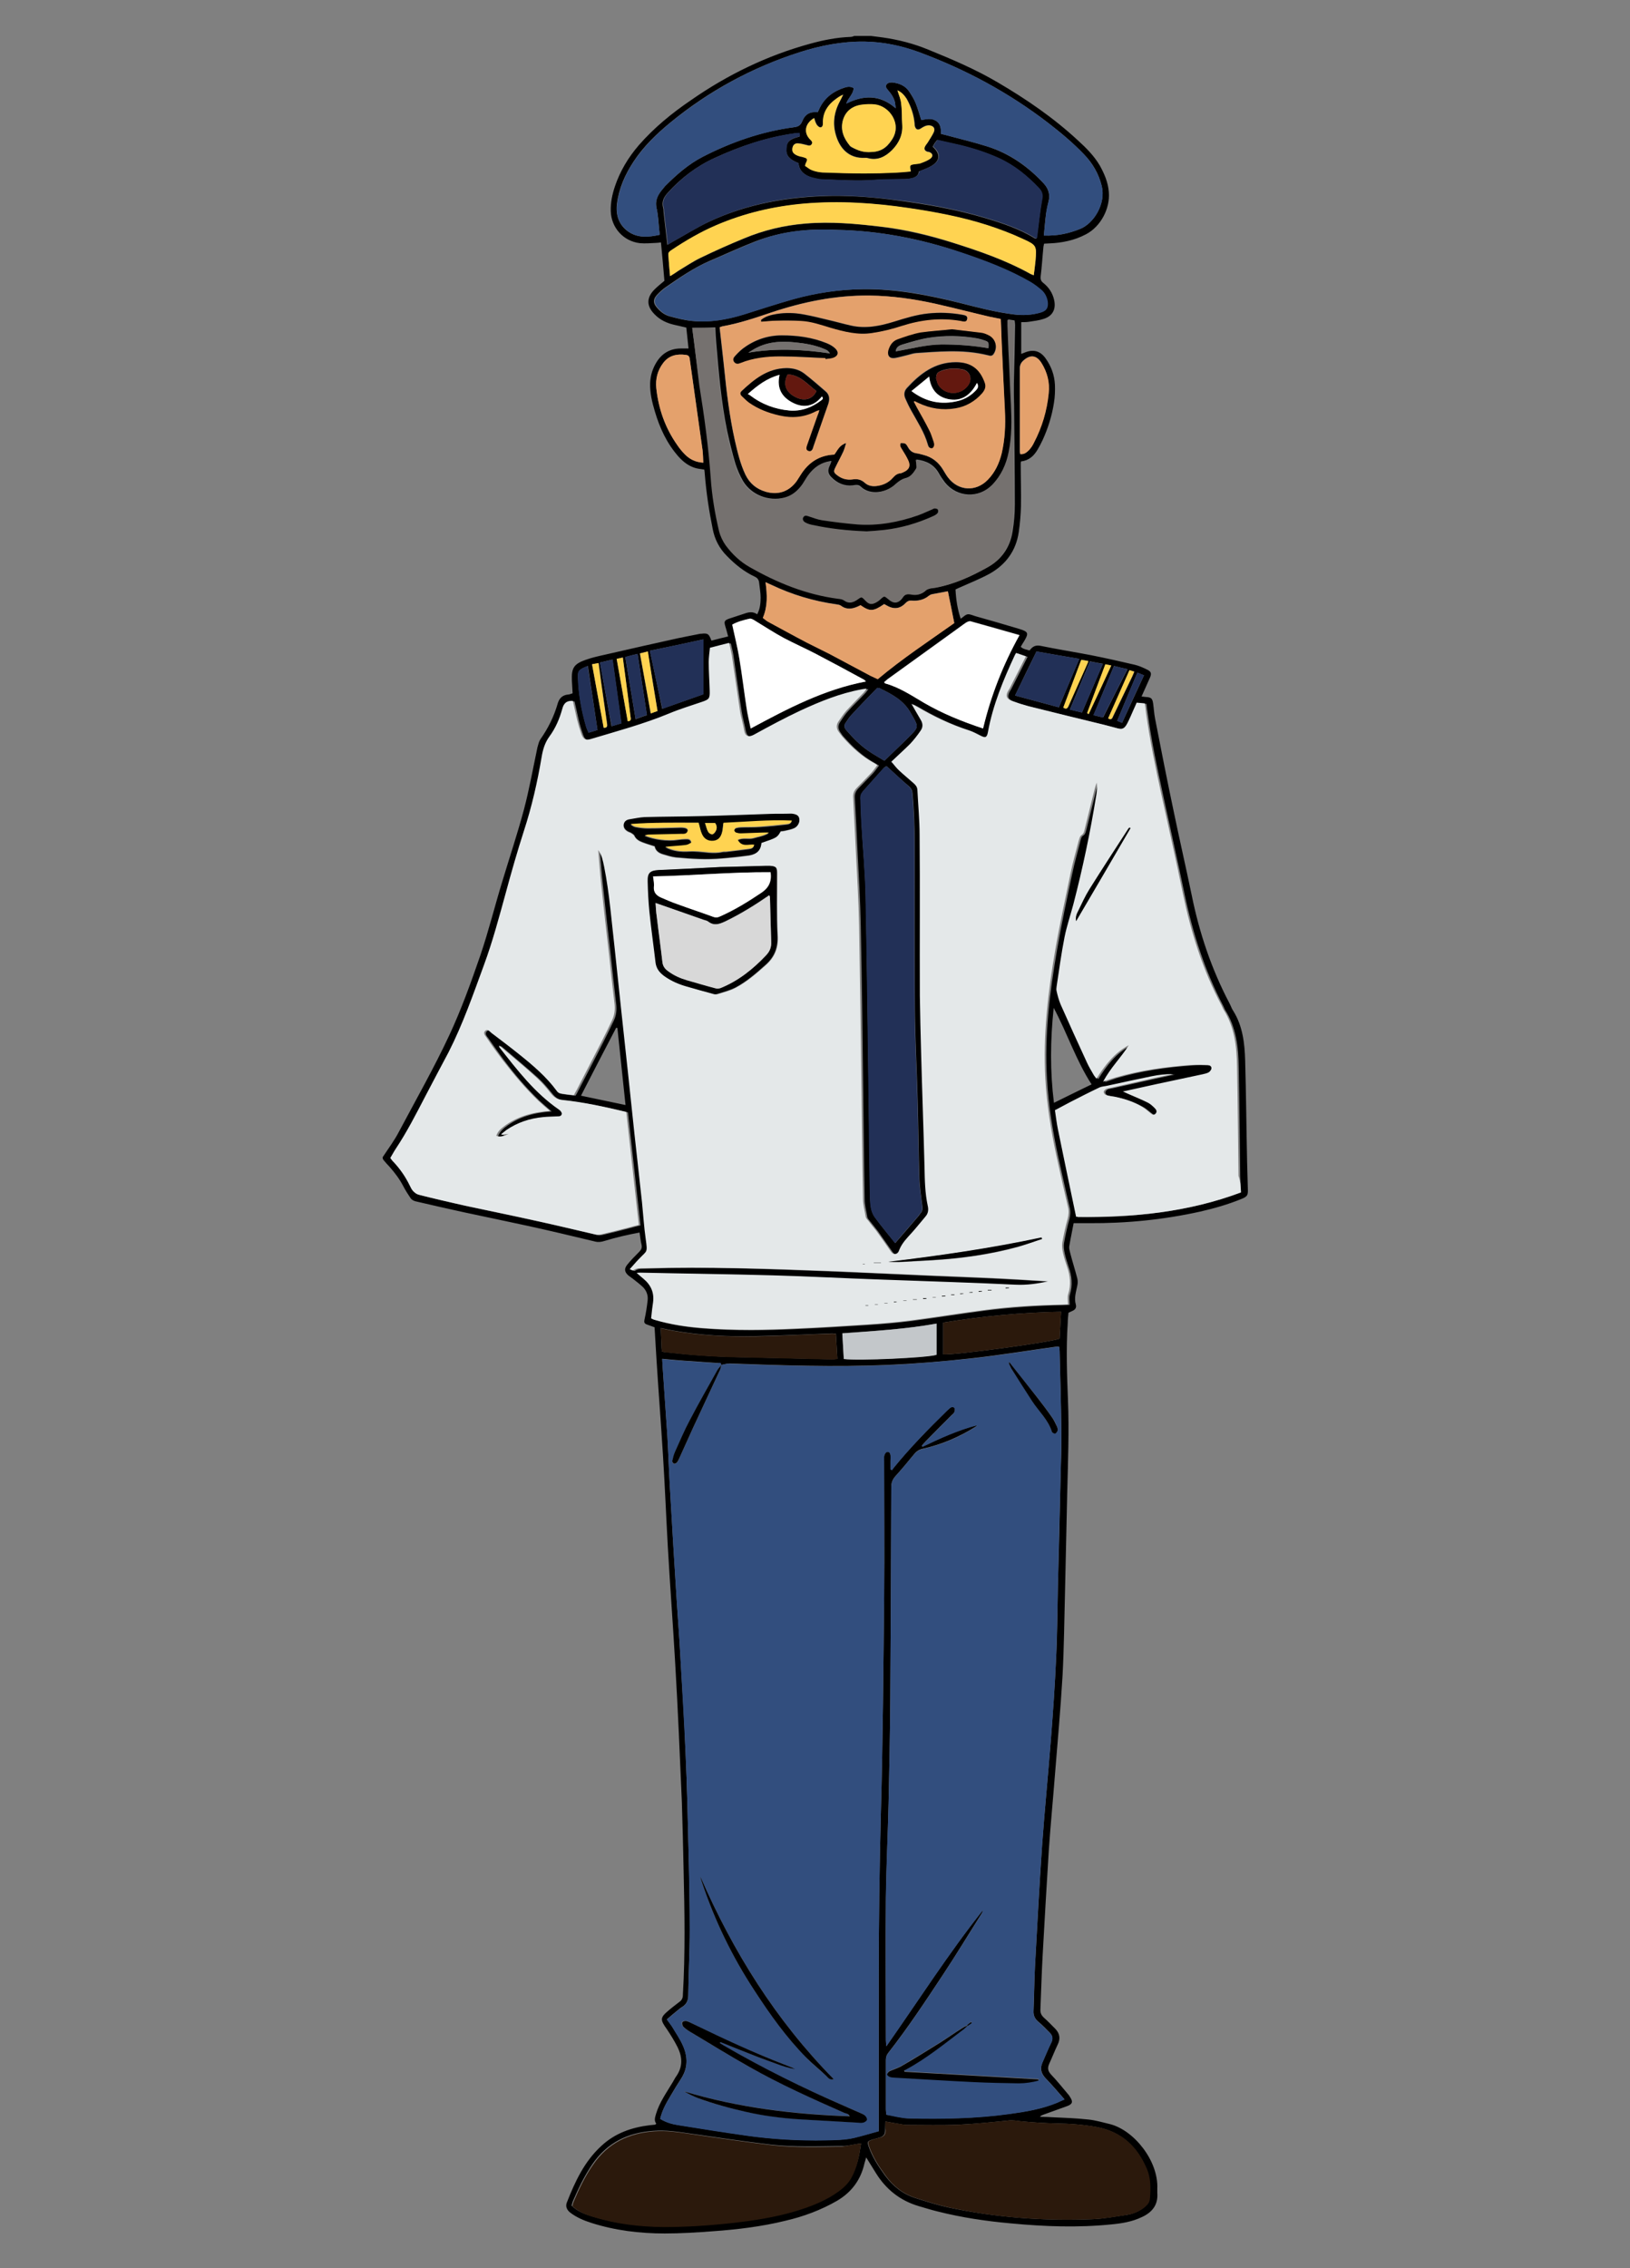 <?xml version="1.0" encoding="utf-8"?>
<!-- Generator: Adobe Illustrator 22.1.0, SVG Export Plug-In . SVG Version: 6.00 Build 0)  -->
<svg version="1.1" id="Слой4_xA0_Изображение_1_"
	 xmlns="http://www.w3.org/2000/svg" xmlns:xlink="http://www.w3.org/1999/xlink" x="0px" y="0px" viewBox="0 0 662.4 921.6"
	 style="enable-background:new 0 0 662.4 921.6;" xml:space="preserve">
<rect x="0" y="0" width="662.4" height="921.6" fill="#808080" stroke="none"/>
<style type="text/css">
	.st0{fill:#E4E8E9;}
	.st1{fill:#324E7E;}
	.st2{fill:#E4A16C;}
	.st3{fill:#75716F;}
	.st4{fill:#2B190C;}
	.st5{fill:#223057;}
	.st6{fill:#FFD351;}
	.st7{fill:#FFFFFF;}
	.st8{fill:#C3C7CA;}
	.st9{fill:#D8D8D8;}
	.st10{fill:#63180F;}
</style>
<g>
	<path d="M155.5,470.2c2.3-3.5,4.8-6.8,6.7-10.5c6.9-13,14.2-25.8,20.4-39.1c4.9-10.5,8.8-21.4,12.6-32.4c3.4-10,5.9-20.2,9-30.3
		c2.9-9.6,6.1-19.2,8.7-28.9c2.2-8.3,3.7-16.8,5.5-25.3c0.3-1.1,0.6-2.4,1.2-3.3c3.1-4.4,5.5-9.2,7-14.4c0.6-2.2,1.9-3.6,4.3-3.8
		c0.5,0,1.1-0.3,1.8-0.5c-0.1-1.8-0.2-3.5-0.3-5.2c-0.2-5.1,0.8-6.7,5.6-8.4c2.5-0.9,5.2-1.5,7.9-2.1c9.9-2.3,19.8-4.5,29.7-6.7
		c2.8-0.6,5.6-1.1,8.5-1.7c0.3-0.1,0.6-0.1,0.9-0.1c2.6-0.3,3.1,0,4.1,2.8c2.2-0.6,4.4-1.1,6.8-1.7c-0.4-1.6-0.8-3-1.2-4.3
		c-0.5-1.8-0.3-2.2,1.5-2.9c2.1-0.7,4.2-1.4,6.4-2.1c1.7-0.6,3.4-0.9,5.1,0.3c1.2-2.2,1.4-4.6,1.4-6.8c0-2-0.4-4-0.6-6
		c-0.1-1.2-0.7-2-1.8-2.5c-4.3-2-8-5-11.3-8.4c-3.1-3.1-5-6.8-5.8-11.1c-1.5-7.4-2.6-14.8-3.2-22.3c0-0.6-0.1-1.1-0.2-1.7
		c-1.2-0.2-2.4-0.3-3.5-0.6c-2.8-0.8-5-2.5-6.9-4.6c-4.8-5.4-7.7-11.7-9.7-18.5c-1.1-3.7-2-7.4-1.9-11.3c0.1-3.2,1-6.1,2.7-8.8
		c2.3-3.6,5.6-5.4,9.8-5.4c0.9,0,1.9,0,3.1,0c-0.3-2.8-0.6-5.6-0.9-8.5c-1.6-0.4-3.2-0.7-4.8-1.1c-3.1-0.7-5.9-2-8.1-4.3
		c-3.4-3.4-3.3-6.9,0.1-10.2c1.2-1.2,2.5-2.2,3.9-3.4c-0.4-5.1-0.9-10.3-1.4-15.6c-0.9,0.1-1.5,0.2-2.1,0.2
		c-2.2,0.1-4.3,0.3-6.5,0.1c-6.7-0.8-11.6-6.3-11.8-13c-0.1-3.5,0.6-6.8,1.7-10.1c2.1-6.2,5.4-11.7,9.7-16.7
		c6.2-7.1,13.4-13,21.2-18.3c14.8-10.3,30.8-18.1,48.3-22.9c5.4-1.5,10.9-2.6,16.5-2.8c0.5,0,1.1-0.2,1.6-0.4c2.2,0,4.5,0,6.7,0
		c1.6,0.2,3.1,0.4,4.7,0.6c6.4,0.9,12.7,2.5,18.7,5c9.6,3.9,19.2,8,28.2,13.3c11.6,6.8,22.7,14.4,32.6,23.6c3.3,3,6.5,6.2,8.8,10.1
		c1.9,3.4,3.4,6.9,3.7,10.8c0.6,6.7-3.3,14.1-9.3,17.2c-4.7,2.5-9.8,3.5-15,3.7c-0.6,0-1.3,0.1-2,0.1c-0.1,0.6-0.3,1.1-0.3,1.6
		c-0.4,3.9-0.6,7.8-1.1,11.7c-0.1,1.1,0.1,1.9,1,2.6c2.3,1.8,3.9,4.2,4.5,7.1c0.8,3.7-0.7,6.5-4.4,7.6c-1.8,0.6-3.7,0.8-5.6,1.1
		c-1.1,0.2-2.2,0.2-3.4,0.2c0,4.4,0,8.6,0,12.9c0.4-0.2,0.9-0.3,1.3-0.5c3.5-1.5,6.4-0.8,8.6,2.3c2.3,3.2,3.6,6.8,3.8,10.7
		c0.1,2.5,0,5-0.4,7.4c-0.8,5.2-2.4,10.3-4.6,15.1c-0.6,1.3-1.3,2.6-2,3.8c-1.5,2.6-3.5,4.5-6.8,4.9c-0.1,0.4-0.1,0.8-0.1,1.2
		c0,5.7,0.2,11.4,0.1,17c-0.1,3.5-0.4,7-0.9,10.5c-1.1,7.6-5.3,13.3-12,17c-3.7,2-7.7,3.6-11.5,5.3c-0.7,0.3-1.4,0.6-2.2,1
		c0.2,4.1,0.8,8,2.1,11.9c1.1-0.7,1.9-1.7,2.9-1.8c1-0.1,2.1,0.5,3.2,0.8c6,1.7,12,3.4,17.9,5.2c3.5,1.1,3.7,1.7,1.8,4.9
		c-0.5,0.7-0.9,1.5-1.4,2.3c1,1,2.3,1.1,3.6,1.5c1.1-1.5,2.3-2.3,4.4-1.9c6.8,1.4,13.7,2.5,20.5,3.8c6,1.2,11.9,2.5,17.8,3.9
		c1.7,0.4,3.3,1.1,4.9,1.9c1.8,0.8,2.1,1.6,1.3,3.4c-1.1,2.5-2.2,4.9-3.4,7.6c0.7,0.1,1.2,0.1,1.7,0.2c2.1,0.1,2.7,0.5,3,2.6
		c0.3,2.1,0.4,4.1,0.8,6.2c2.4,12.3,4.8,24.6,7.4,36.9c2.4,11.7,5.1,23.3,7.5,34.9c3.1,15.3,8,29.9,15.3,43.8
		c0.6,1.1,0.9,2.2,1.6,3.2c3.8,6.1,4.6,13.1,4.8,20c0.4,13.8,0.5,27.7,0.8,41.5c0.1,3.6,0.2,7.2,0.3,10.8c0.1,2.6-0.2,3.1-2.7,4.1
		c-5.4,2.2-11,3.8-16.7,5.1c-14.9,3.3-30,4.8-45.2,4.7c-2,0-4,0-6.2,0c-0.6,3.3-1.3,6.4-1.8,9.5c-0.1,0.8,0.2,1.7,0.4,2.6
		c0.9,3.5,2,6.9,2.9,10.4c0.2,0.9,0.2,1.9,0,2.8c-0.5,2.6-1.4,5.1-0.6,7.8c0.3,1.2-0.2,2-1.3,2.5c-0.5,0.2-1,0.5-1.7,0.8
		c-0.1,1.3-0.3,2.7-0.3,4.2c-0.7,10.5-0.3,21,0.1,31.4c0.5,12.5,0,25-0.3,37.4c-0.3,13.4-0.6,26.9-0.9,40.3
		c-0.3,11.4-0.4,22.7-1,34.1c-0.8,13.5-2,26.9-3.1,40.4c-0.8,10.3-1.8,20.5-2.5,30.8c-0.9,14.2-1.7,28.4-2.5,42.6
		c-0.4,7.3-0.6,14.5-0.9,21.8c-0.1,1.5,0.4,2.5,1.5,3.5c1.6,1.4,3.1,3,4.6,4.5c1.8,1.9,2.1,4,0.9,6.4c-1.2,2.5-2.2,5.1-3.4,7.7
		c-0.8,1.8-0.6,3,0.8,4.5c2.4,2.5,4.6,5.3,6.9,8c0.3,0.3,0.5,0.6,0.7,1c1.3,1.9,1.1,2.9-1,3.7c-3.2,1.2-6.5,2.3-9.7,3.5
		c-0.5,0.2-1,0.3-1.5,0.9c1.9,0,3.7,0.1,5.6,0.2c4.7,0.2,9.4,0.4,14.1,0.9c3,0.3,5.9,1.2,8.9,1.9c9.8,2.6,19.6,15,19.1,26.2
		c0,0.6,0,1.1,0,1.7c0.4,5-2.2,8-6.4,9.9c-3.8,1.8-7.9,2.5-12.1,2.9c-13.7,1.4-27.3,0.9-41-0.4c-10.1-0.9-20.2-2.4-30-4.9
		c-2.5-0.6-4.9-1.4-7.4-2.1c-7.5-2.2-13.2-6.7-17.3-13.2c-1.3-2.1-2.6-4.2-4.1-6.6c-0.3,1-0.5,1.7-0.7,2.4
		c-1.5,6.7-5.2,11.7-11.1,15.2c-6.6,3.8-13.6,6.4-20.9,8.1c-9.7,2.4-19.7,3.6-29.6,4.3c-6.5,0.5-13.1,0.9-19.6,0.9
		c-10.1,0-20.1-1.2-29.8-4.3c-3.1-1-6-2.2-8.6-4.2c-1.4-1.1-2-2.6-1.3-4.2c3.3-8.4,7.1-16.6,14-22.9c5.6-5.2,12.3-7.5,19.7-8.4
		c0.7-0.1,1.4-0.1,2.1-0.2c0.1,0,0.2-0.2,0.5-0.4c-1-1.3-0.5-2.6-0.1-4c1.4-4.7,4.3-8.7,6.8-12.9c0.5-0.8,0.9-1.7,1.5-2.5
		c2.6-3.8,2.4-7.7,0.5-11.6c-1.3-2.6-2.8-5-4.4-7.4c-2.8-3.9-2.8-4.7,0.8-7.7c1.4-1.2,2.9-2.3,4.3-3.4c1-0.7,1.4-1.6,1.4-2.8
		c1-16.9,0.7-33.7,0.3-50.6c-0.2-9.2-0.4-18.4-0.7-27.6c-0.8-18.8-1.6-37.6-2.7-56.3c-0.9-15.8-2.1-31.6-3-47.4
		c-0.7-12.5-1.2-25.1-2-37.6c-0.8-12.9-1.8-25.7-2.6-38.5c-0.3-4.4-0.5-8.8-0.8-13.3c-1.1-0.4-2.2-0.8-3.3-1.2
		c-0.9-0.4-1-0.9-0.8-1.9c0.6-2.6,1-5.3,1.3-8c0.2-2.1-0.6-4-2.1-5.4c-1.2-1.1-2.6-2.2-3.9-3.2c-0.6-0.5-1.3-0.9-1.9-1.4
		c-1.5-1.4-1.7-2.6-0.5-4.2c1.5-1.9,3.2-3.6,4.9-5.3c0.9-0.9,1.3-1.7,1-3c-0.4-1.5-0.5-3.1-0.8-4.9c-4.9,0.9-9.6,2-14.2,3.4
		c-1.3,0.4-2.4,0.6-3.7,0.3c-9.2-2.2-18.3-4.4-27.5-6.4c-8.7-1.9-17.5-3.7-26.3-5.6c-6.5-1.4-12.9-2.9-19.4-4.4
		c-0.7-0.2-1.5-0.6-1.9-1.2c-1.1-1.6-2.1-3.2-3-4.9c-1.5-2.9-3.4-5.4-5.5-7.8c-0.9-0.9-1.7-1.9-2.5-2.8
		C155.5,470.9,155.5,470.5,155.5,470.2z M293.1,554.6L293.1,554.6c0-1.1-0.9-0.7-1.6-0.8c-4.4-0.3-8.8-0.6-13.2-0.9
		c-3-0.2-6-0.5-9.2-0.8c0.1,1.3,0.1,2.4,0.2,3.5c0.6,9.3,1.3,18.5,1.9,27.8c0.4,6.8,0.6,13.6,1,20.4c0.9,15.5,1.8,31,2.8,46.5
		c0.5,7.7,1.1,15.3,1.5,23c0.8,13,1.6,26,2.1,39c0.6,13.1,0.9,26.2,1.2,39.3c0.3,10.8,0.5,21.6,0.5,32.4c0,8.9-0.5,17.7-0.6,26.6
		c0,2.2-0.7,3.7-2.4,4.8c-0.7,0.4-1.3,0.9-1.9,1.4c-1.5,1.2-2.9,2.4-4.4,3.7c0.8,1.1,1.5,2,2.1,2.9c1.6,2.6,3.3,5.1,4.5,7.9
		c1.9,4.4,2,8.8-0.7,13.1c-1.5,2.3-2.9,4.6-4.3,7c-1.8,3-3.5,6-4.3,9.5c2.3,1.4,4.6,2.1,7.1,2.5c9.3,1.5,18.6,2.9,28,4.3
		c10.6,1.5,21.3,2.1,32.1,1.9c3.9-0.1,7.8-0.1,11.7-1c3.3-0.8,6.6-1.8,9.9-2.7c0-1.3,0-2.2,0-3.2c0-19.5,0-39,0-58.6
		c0-22.8,0.3-45.6,0.9-68.4c0.8-29,1-58.1,1.3-87.1c0.2-18.3,0-36.6,0-55c0-0.8-0.1-1.6,0.1-2.4c0.1-0.5,0.6-1.2,1.1-1.3
		c0.8-0.2,1.3,0.5,1.4,1.3c0.1,0.9,0,1.8,0,2.6c0,1.1,0,2.2,0,3.2c0.2,0.1,0.4,0.2,0.6,0.3c0.3-0.4,0.5-0.8,0.8-1.1
		c6.6-8.1,13.9-15.5,21.3-22.8c0.5-0.4,0.9-0.9,1.4-1.3c0.6-0.5,1.4-0.7,1.9,0c0.3,0.4,0.1,1.2-0.1,1.7c-0.2,0.5-0.7,0.8-1.1,1.2
		c-3.6,3.6-7.1,7.1-10.6,10.7c-0.5,0.5-1,1.1-1.5,1.7c0.1,0.1,0.2,0.3,0.3,0.4c7.1-3.4,14.2-6.7,22.3-8.8c-0.5,0.5-0.7,0.7-0.9,0.8
		c-6.6,4.1-13.6,7.1-21.1,8.8c-1.5,0.3-2.6,0.9-3.6,2.1c-2.6,3.2-5.2,6.3-7.9,9.3c-1.1,1.3-1.5,2.6-1.5,4.3
		c-0.1,28.6-0.2,57.3-0.4,85.9c-0.1,14.2-0.4,28.3-0.7,42.5c-0.3,12.8-0.9,25.6-1.1,38.4c-0.2,19.3,0,38.6,0,57.8
		c0,0.7,0.1,1.4,0.2,2.5c13.2-18.8,25.3-37.8,39.3-55.4c-0.1,0.6-0.3,1.2-0.7,1.7c-5.2,8.2-10.2,16.5-15.5,24.5
		c-7.2,10.9-14.4,21.8-22.4,32c-0.7,0.9-0.9,1.8-0.9,2.9c0,6.6,0,13.3,0,19.9c0,0.7,0.1,1.4,0.2,2.2c3.2,0.5,6.1,1.4,9.1,1.5
		c13.7,0.3,27.3,0.1,40.9-1.8c6.7-0.9,13.3-2,19.5-4.6c0.9-0.4,1.7-0.8,2.9-1.3c-2.7-3.1-5.1-5.9-7.7-8.6c-1.8-1.9-2.3-3.9-1.3-6.3
		c1.2-2.7,2.3-5.5,3.6-8.1c0.8-1.6,0.6-2.9-0.6-4.1c-1.5-1.5-3-3.1-4.7-4.5c-1.4-1.2-2-2.6-1.9-4.4c0.3-6,0.3-12,0.6-18
		c0.9-16.4,1.8-32.9,2.9-49.3c1-14,2.4-28,3.5-42.1c0.9-11.4,1.7-22.8,2.2-34.2c0.5-9.4,0.5-18.9,0.7-28.3c0.4-15,0.8-29.9,1.1-44.9
		c0.2-6.4,0.4-12.8,0.3-19.2c-0.1-10.7-0.4-21.4-0.7-32.1c0-0.6-0.1-1.2-0.2-1.7c-0.4,0-0.5-0.1-0.7-0.1
		c-11.6,1.6-23.2,3.5-34.9,4.8c-11.4,1.3-22.8,2.2-34.2,2.7c-21.4,0.9-42.7,0.2-64.1-0.6C295.4,554,294.3,554.4,293.1,554.6z
		 M504.3,484.5c-0.1-2.4-0.2-4.5-0.3-6.5c-0.2-14.8-0.3-29.6-0.6-44.4c-0.1-8.1-1-16.1-5.5-23.2c-0.3-0.5-0.5-1.2-0.8-1.7
		c-7.5-14.3-12.4-29.6-15.7-45.4c-2.8-13.4-5.8-26.7-8.7-40.1c-2.4-11.1-4.8-22.2-6.3-33.4c-0.2-1.2-0.4-2.5-0.5-3.8
		c-1.2-0.1-2.2-0.2-3.3-0.3c-0.4,0.9-0.8,1.7-1.1,2.5c-0.9,2-1.7,4-2.7,5.9c-1.2,2.2-2.1,2.5-4.5,1.9c-1.6-0.5-3.2-0.9-4.9-1.3
		c-10.3-2.5-20.6-5.1-30.9-7.6c-2.2-0.6-4.5-1.2-6.6-2.1c-2.4-0.9-2.7-2.1-1.4-4.3c0.2-0.3,0.4-0.5,0.5-0.8c2.2-4.3,4.3-8.5,6.6-13
		c-1.6-0.6-2.8-1-4-1.4c-0.3,0.5-0.5,0.8-0.6,1.1c-4.6,10-8.8,20.1-10.8,30.9c-0.4,2.3-1.1,2.6-3.2,1.6c-1.6-0.8-3.1-1.6-4.8-2.2
		c-7.4-2.4-14.4-5.8-21.1-9.7c-0.6-0.3-1.2-0.6-2-1c1.4,2.4,2.5,4.4,3.7,6.4c1,1.5,1,3.1,0,4.5c-1.3,1.9-2.7,3.8-4.3,5.4
		c-2.4,2.5-4.9,4.7-7.6,7.2c1.1,1.2,2,2.5,3.1,3.5c1.9,1.8,3.8,3.4,5.8,5.1c0.9,0.7,1.6,1.5,1.7,2.8c0.3,6.1,0.9,12.3,0.9,18.4
		c0.1,21.8,0,43.5,0.1,65.3c0,7.5,0.2,15,0.5,22.6c0.5,15.7,1,31.5,1.4,47.2c0.1,5.2,0.3,10.4,1.3,15.5c0.3,1.6,0.1,3.2-1,4.5
		c-1.8,2.1-3.6,4.3-5.4,6.4c-1.9,2.2-4,4.2-5.1,6.9c-0.3,0.8-0.7,1.7-1.7,1.8c-1.2,0.1-1.6-0.8-2.2-1.6c-1.8-2.6-3.7-5.2-5.5-7.8
		c-1.1-1.5-2.3-2.9-3.4-4.3c-0.3-0.4-0.8-0.9-0.9-1.4c-0.4-2.4-1.1-4.9-1.1-7.3c-0.3-14.4-0.4-28.8-0.6-43.2
		c-0.3-22.7-0.5-45.4-1-68.1c-0.2-10-0.8-20-1.3-30c-0.3-7.3-0.7-14.5-1.1-21.8c-0.1-1.6,0.4-2.8,1.5-3.9c2-2.1,4-4.1,6-6.2
		c0.8-0.9,1.5-2,2.3-3c-0.6-0.4-1-0.7-1.4-0.9c-5-2.7-9.1-6.5-12.8-10.7c-0.5-0.5-0.9-1.1-1.3-1.7c-1.1-1.4-1.3-2.9-0.3-4.4
		c1-1.5,2-3.1,3.2-4.4c2.2-2.5,4.7-4.8,7-7.3c0.4-0.4,0.7-0.9,1.3-1.7c-1,0.2-1.6,0.2-2.1,0.3c-8.7,1.6-16.9,4.9-24.8,8.6
		c-6.4,3-12.7,6.5-18.9,9.8c-2.1,1.2-3.5,0.7-4-1.7c-0.5-2.7-1.3-5.3-1.7-8c-1.2-7.5-2.2-15-3.3-22.5c-0.2-1.6-0.7-3.2-1.1-5.1
		c-2.7,0.7-5.2,1.3-7.8,2c-0.2,2-0.5,3.9-0.5,5.8c0,3.9,0.3,7.8,0.4,11.7c0.1,3.1-0.2,3.5-3.2,4.5c-4.5,1.5-9,2.9-13.3,4.7
		c-10.4,4.3-21.2,7.2-31.9,10.4c-2,0.6-3,0.1-3.7-1.9c-0.7-1.9-1.3-3.9-1.8-6c-0.6-2.5-1.1-5.1-1.7-7.6c-2.5-0.2-3.7,1-4.3,3.2
		c-1.1,4-2.7,7.9-5.2,11.2c-1.9,2.5-2.7,5.3-3.2,8.4c-1.8,10.2-4,20.2-7.2,30c-2.8,8.3-5.1,16.8-7.4,25.3
		c-2.7,9.8-5.3,19.6-8.8,29.1c-4.4,12-8.6,24.1-14.4,35.5c-3.1,6-6.3,11.9-9.4,17.8c-3.8,7.3-7.5,14.7-12.1,21.5
		c-0.8,1.2-1.5,2.4-2.2,3.7c0.3,0.5,0.6,0.9,0.9,1.2c2.9,3,5.1,6.3,7,10c0.4,0.8,0.8,1.6,1.4,2.3c0.6,0.6,1.3,1.2,2.1,1.4
		c6.4,1.5,12.7,3.1,19.1,4.5c9.8,2.1,19.7,4.1,29.5,6.3c7.8,1.7,15.6,3.6,23.4,5.4c0.8,0.2,1.7,0.1,2.5-0.1c3.5-0.8,7-1.7,10.5-2.6
		c1.5-0.4,2.9-0.8,4.6-1.2c-1.7-15.5-3.4-30.8-5.1-45.9c-8.9-2.2-17.5-4-26.2-4.9c-2-0.2-3.3-1.2-4.5-2.7c-1.8-2.2-3.7-4.5-5.8-6.4
		c-4.1-3.7-8.3-7.2-12.5-10.8c-0.8-0.7-1.7-1.4-2.6-2.2c0,0.4-0.1,0.6,0,0.7c7.3,9.2,14.4,18.6,24.3,25.4c0.5,0.4,1.1,1.1,1.1,1.6
		c0,1-1.1,1-1.9,1.1c-1.9,0.1-3.8,0.1-5.7,0.3c-5.4,0.5-10.5,2.2-15,5.3c-0.7,0.5-1.3,1-2,1.6c0.1,0.1,0.1,0.2,0.2,0.3
		c1-0.1,1.9-0.2,2.9-0.4c-1.6,0.4-3.2,1.6-5.1,0.8c0.6-1.6,1.7-2.7,2.8-3.6c5.5-4.3,11.8-6,19-6.5c-1.8-1.6-3.4-2.9-4.9-4.3
		c-5.3-5.1-10.1-10.7-14.5-16.6c-2.2-2.9-4.2-5.8-6.3-8.8c-0.6-0.8-1.6-1.8-0.7-2.8c1-1.1,1.9,0.2,2.6,0.8c3.8,2.9,7.6,5.8,11.4,8.8
		c5.5,4.4,10.9,8.9,15.1,14.7c0.4,0.5,1,1,1.5,1.1c1.8,0.3,3.6,0.5,5.5,0.7c0.5-0.8,0.9-1.5,1.2-2.2c3.4-6.5,6.7-12.9,10-19.4
		c1.5-3,3-6,4.4-9c1-2.1,1.2-4.4,0.9-6.8c-0.8-6.6-1.5-13.2-2.2-19.8c-1.1-9.5-2.2-19.1-3.2-28.6c-0.5-4.6-0.8-9.2-1.2-13.8
		c1.5,2.1,1.9,4.4,2.4,6.7c2.2,11,3,22.2,4.3,33.3c0.9,8.2,1.8,16.4,2.6,24.6c0.9,8.3,1.8,16.7,2.7,25c0.9,8.5,1.8,17,2.7,25.5
		c1,9.4,2.1,18.8,3.1,28.1c0.5,4.9,0.8,9.9,1.5,14.8c0.8,5.8,0.6,4.7-2.7,8.1c-1.2,1.3-2.4,2.7-3.8,4.2c0.7,0.3,1.2,0.6,1.4,0.5
		c1.4-1.1,3.1-0.8,4.6-0.9c24.8-0.8,49.6,0.1,74.4,1.1c13.6,0.5,27.2,1.2,40.8,1.8c9.4,0.4,18.9,0.8,28.3,1.2
		c6.3,0.3,12.6,0.7,18.9,1.1c0.6,0,1.1,0.1,1.7,0.1c-4.4,1-8.7,1.6-13.2,1.4c-18.4-0.9-36.8-1.4-55.1-2.1
		c-14.5-0.5-29.1-1.3-43.6-1.7c-17.9-0.5-35.8-0.8-53.7-1.1c-0.4,0-0.9,0-1.7,0.1c1.1,1,2,1.7,2.8,2.4c3,2.5,4.4,5.6,3.9,9.5
		c-0.1,1-0.3,1.9-0.4,2.9c-0.1,1.2-0.3,2.5-0.4,3.7c0.6,0.3,1.1,0.5,1.5,0.6c6.3,1.9,12.8,2.8,19.3,3.3c12.7,1,25.4,0.8,38.1,0.2
		c9.4-0.4,18.9-1,28.3-1.6c6.1-0.4,12.3-0.9,18.4-1.7c9.9-1.3,19.8-2.9,29.7-4.2c10.5-1.3,21-2,31.6-2.2c0.8,0,1.6-0.1,2.5-0.1
		c0-1.5-0.3-2.9,0.1-4.2c1.2-3.8,0.8-7.5-0.5-11.2c-0.6-1.8-1.2-3.7-1.6-5.5c-0.3-1.4-0.5-2.9-0.3-4.2c0.6-3.3,1.3-6.6,2.2-9.8
		c0.4-1.6,0.5-3.1,0.1-4.7c-1.6-6.9-3.2-13.9-4.7-20.8c-2.2-10.3-3.9-20.7-4.5-31.3c-1.1-17.8,1.1-35.3,4.1-52.7
		c1.8-10.4,4-20.7,6.2-31c0.9-4.3,2.1-8.5,3.2-12.8c0.2-0.8,0.4-2,1.1-2.4c1-0.6,1.1-1.5,1.4-2.5c1.4-5.5,2.7-11,4.1-16.5
		c0.2-0.8,0.5-1.6,0.8-2.4c0.2,1.8,0,3.4-0.2,5.1c-2.3,14.9-5.5,29.7-9.3,44.3c-1.2,4.5-2.7,8.9-3.6,13.4
		c-1.3,6.6-2.2,13.2-3.2,19.9c-0.1,0.7-0.2,1.5,0,2.1c0.5,1.8,0.9,3.6,1.6,5.3c3.5,7.9,7.1,15.7,10.7,23.6c0.8,1.7,1.7,3.2,2.6,4.8
		c0.3,0.5,0.7,1,1.3,1.8c3.5-5.6,7.3-10.6,13.1-13.6c-3.2,5-7.4,9.1-10.4,14.8c1.9-0.6,3.3-1.1,4.7-1.6c10.2-3,20.6-4.5,31.2-5.2
		c2.1-0.2,4.3-0.1,6.5,0c0.9,0,1.7,0.4,1.6,1.4c0,0.6-0.6,1.3-1.1,1.6c-0.7,0.4-1.6,0.6-2.5,0.8c-6.1,1.3-12.2,2.6-18.3,3.9
		c-4.5,1-9,2-14.1,3.1c1,0.4,1.4,0.6,1.8,0.8c2.7,1.2,5.4,2.3,8.1,3.6c1.1,0.6,2.1,1.5,3,2.3c0.7,0.6,1.2,1.4,0.4,2.3
		c-0.8,0.9-1.6,0.2-2.3-0.4c-1.1-0.8-2.1-1.8-3.2-2.4c-3.5-2-7.3-3.3-11.2-4.1c-1.2-0.2-2.4-0.4-3.5-0.7c-0.4-0.1-0.9-0.8-0.9-1.2
		c0-0.4,0.5-1,0.9-1.2c0.4-0.3,1.1-0.3,1.6-0.4c5.4-1.2,10.8-2.4,16.1-3.6c3.2-0.7,6.5-1.4,9.7-2.1c-3,0-5.9,0.3-8.8,0.9
		c-6,1.2-11.9,2.5-17.8,3.8c-1.2,0.2-2.4,0.3-3.5,0.8c-4,1.9-7.9,3.9-11.8,5.9c-2,1-4.1,2.2-6.2,3.3c0.4,2.6,0.7,5.2,1.2,7.7
		c2.4,11.8,4.9,23.6,7.4,35.6C460.2,494.7,482.7,492.6,504.3,484.5z M406.7,129.6c-1.8-0.4-3.2-0.6-4.6-0.9
		c-7.2-1.7-14.4-3.5-21.7-5.2c-8.9-2-17.9-3.3-27.1-3.4c-13.7-0.2-27,2.5-40,6.9c-6.5,2.2-13,4.4-19.8,5.6c-0.4,0.1-0.8,0.3-1.1,0.4
		c0.6,5.5,1.2,10.8,1.8,16.1c1,10,2.2,20,4.4,29.9c1.1,4.8,2.2,9.5,4.3,13.9c1.7,3.5,4.4,5.8,8.2,6.9c5,1.5,9.4,0,12.5-4.2
		c0.7-0.9,1.2-1.9,1.8-2.8c3.1-5,7.6-7.9,13.6-8.1c1.2-1.7,2-3.8,4.8-4.7c-0.4,1.4-0.7,2.5-1.1,3.4c-1,2.2-2.1,4.3-3.2,6.4
		c-0.9,1.8-0.8,2.2,0.8,3.4c1.8,1.3,3.8,1.9,6.1,1.6c1.8-0.3,3.4,0,4.9,1.3c1.5,1.4,3.4,1.7,5.4,1.3c2.4-0.4,4.4-1.4,6-3.2
		c0.9-1,1.8-1.8,3.2-1.9c0.4,0,0.8-0.2,1.1-0.4c2.3-1,3.1-2.6,2-4.9c-0.7-1.5-1.7-2.9-2.5-4.4c-0.5-0.8-1.1-1.6-0.5-2.6
		c1.8,0,2,0,3,1.8c0.8,1.5,2,2.2,3.5,2.4c0.9,0.1,1.7,0.4,2.6,0.6c3.7,0.9,6.4,3.1,8.3,6.4c0.6,1,1.1,1.9,1.8,2.8
		c4.2,5.6,11.4,6,16.2,0.9c2.9-3,4.7-6.7,5.6-10.7c1.4-5.7,1.6-11.5,1.3-17.4c-0.4-9.2-0.8-18.4-1.3-27.5
		C407,136,406.8,132.8,406.7,129.6z M281.3,133.2c1.1,8,1.9,15.7,3.2,23.3c2,12.4,3.7,24.8,4.6,37.3c0.5,7.4,1.6,14.6,3.4,21.8
		c0.5,2,1.4,4.1,2.7,5.8c2.6,3.6,5.8,6.6,9.7,8.8c11.2,6.4,23,11.1,35.9,12.9c0.9,0.1,1.8,0.3,2.5,0.7c1.9,1.4,3.6,0.9,5.3-0.3
		c1.8-1.3,1.8-1.3,3.4,0.4c1.3,1.5,2.5,1.7,4.3,0.7c0.6-0.3,1.2-0.8,1.7-1.3c1.6-1.4,1.7-1.4,3.3,0c2.1,1.8,4,1.8,5.5-0.4
		c1-1.6,2.1-1.8,3.8-1.5c2.1,0.4,4.1,0,5.8-1.6c0.5-0.5,1.4-0.7,2.1-0.9c0.5-0.2,1.1-0.1,1.7-0.2c7.6-1.3,14.5-4.5,21.1-8.2
		c5.7-3.1,9.2-8.1,10.2-14.6c0.6-3.6,0.9-7.3,0.9-11c0-13.4-0.2-26.7-0.3-40.1c0-1.5-0.1-3-0.1-4.6c0-1.4,0-2.7,0-4.1
		c0.2-8,0.4-16,0.5-24c0-0.6-0.1-1.2-0.2-1.9c-0.9-0.1-1.7-0.3-2.6-0.4c0,0.9,0,1.6,0,2.3c0.1,3.4,0.3,6.7,0.4,10.1
		c0.3,7.3,0.6,14.5,1,21.8c0.3,6.5,0.4,13-0.9,19.4c-1.1,5.1-3.1,9.7-6.8,13.5c-5.6,5.7-14.4,5.3-19.4-0.9c-0.9-1.2-1.8-2.5-2.5-3.8
		c-2-3.5-5.1-5-9.1-5.5c0.1,0.6,0.2,0.9,0.2,1.3c0,0.8,0.3,1.7-0.1,2.3c-1.1,1.7-2.3,3.4-4.3,3.9c-1.7,0.4-2.9,1.4-4.2,2.5
		c-3.7,3.5-10.4,4.7-14.2,1c-0.9-0.9-2-0.7-3.2-0.5c-3.5,0.4-6.4-0.9-8.8-3.4c-1.3-1.3-1.5-2.7-0.7-4.4c0.3-0.6,0.5-1.2,0.8-2.1
		c-4.2,0.5-7,2.6-9.2,5.6c-0.9,1.2-1.5,2.4-2.3,3.6c-1.9,2.8-4.4,4.9-7.7,5.7c-6.3,1.6-13.3-1.1-16.7-6.7c-1.3-2.2-2.3-4.6-3.1-7
		c-1.3-4.4-2.4-8.9-3.4-13.5c-2.4-11.7-3.4-23.6-4.4-35.4c-0.2-2.2-0.3-4.4-0.4-6.6C287.4,133.2,284.6,133.2,281.3,133.2z
		 M268.1,95.4c-0.1-0.8-0.1-1.3-0.2-1.9c-0.3-3-0.4-6.1-1.1-9c-0.7-3.3,0.7-5.6,2.6-7.8c0.3-0.4,0.6-0.7,0.9-1.1
		c4.6-4.6,9.5-8.9,15.3-11.9c11.7-6,23.9-10.3,37-12c1.7-0.2,2.7-0.7,3.4-2.4c1.2-3,3.2-4,6.3-3.7c0.3-0.6,0.6-1.2,0.9-1.9
		c2.1-4.2,5.6-6.7,10-8.1c1.2-0.4,2.4-0.6,3.7,0.2c-0.1,2.5-2.3,4-3,6.3c7-3.5,13.6-3.7,20.1,1.9c-0.2-1.2-0.2-1.8-0.3-2.4
		c-0.5-2.1-1.7-3.7-3.1-5.3c-1-1.1-0.6-2.3,0.8-2.7c0.4-0.1,0.8-0.1,1.2-0.1c2.7,0.3,5.2,1.2,6.8,3.6c1,1.5,2,3.1,2.7,4.8
		c0.9,2.2,1.5,4.5,2.3,6.9c1.9-0.4,3.9-0.9,5.8,0.2c2.1,1.2,2.2,3.3,2.2,5.4c0.9,0.2,1.7,0.4,2.4,0.6c5.5,1.5,11,2.8,16.4,4.5
		c9.1,2.9,16.6,8.2,23,15.1c1.9,2.1,2.6,4.5,1.9,7.3c-0.4,1.6-0.7,3.3-1,4.9c-0.4,2.9-0.6,5.8-0.9,8.9c5.4,0.2,10.1-0.8,14.8-2.7
		c5.4-2.2,10.5-10.1,8.7-17.5c-1.2-4.9-3.7-9.2-7.2-12.8c-4.5-4.7-9.4-8.8-14.6-12.8c-16-12.3-33.5-21.7-52.4-28.7
		c-7.2-2.6-14.6-4.2-22.3-4.3c-9-0.1-17.7,1.6-26.2,4.3c-19.3,6.2-36.9,15.7-52.6,28.6c-5.6,4.6-10.9,9.7-14.9,15.8
		c-3.5,5.3-6,10.9-6.8,17.3c-0.5,4.6,0.8,8.5,4.6,11.2C259.2,96.8,263.6,96.4,268.1,95.4z M359.8,862c0,1.3-0.1,2.5-0.1,3.7
		c0,1.5-0.8,2.4-2.1,2.8c-1.1,0.3-2.2,0.6-3.2,0.9c-1.9,0.6-2,0.9-1.4,2.7c1.5,4.4,4,8.2,6.7,11.9c3.2,4.3,7.2,7.5,12.3,9.1
		c4.4,1.4,8.8,2.8,13.3,3.8c19.3,4.1,38.9,5.6,58.6,4.8c4.8-0.2,9.5-1.1,14.2-1.8c2.5-0.4,4.9-1.5,6.9-3.1c1.1-0.9,1.9-1.9,2.1-3.4
		c0.4-4.1,0.4-8.2-1.2-12.1c-3.8-9-10.1-15.1-20.1-17c-5.4-1-10.8-1.4-16.2-1.5c-4.9-0.1-9.9-0.4-14.8-0.9c-1.7-0.2-3.3-0.5-5-0.3
		c-6.8,0.7-13.5,1.4-20.3,1.7c-6.9,0.3-13.9,0.1-20.9,0.1c-1,0-2.1-0.2-3.1-0.4C363.8,862.7,361.9,862.4,359.8,862z M360.3,311.3
		c-0.2,0.1-0.8,0.3-1.1,0.7c-2.8,3.1-5.5,6.2-8.3,9.3c-0.8,0.9-1.2,1.8-1.2,3c0.2,3.4,0.2,6.9,0.4,10.3c0.5,9.7,1.5,19.5,1.7,29.2
		c0.6,29,0.9,58.1,1.3,87.1c0.2,12,0.3,24,0.5,36c0.1,2.7,0.3,5.5,2,7.8c2.6,3.6,5.5,7,8.2,10.4c3.1-3.5,6.2-7.2,9.3-10.8
		c0.4-0.4,0.6-0.9,1-1.3c0.8-0.9,0.9-1.9,0.7-3.1c-0.5-3.9-1.1-7.9-1.2-11.9c-0.3-10.5-0.4-21-0.7-31.4c-0.3-12.1-1-24.1-1.1-36.2
		c-0.2-22.4-0.1-44.8-0.1-67.2c0-7-0.2-14.1-0.9-21.1c-0.1-1.1-0.6-1.9-1.4-2.6C366.3,316.9,363.5,314.2,360.3,311.3z M340,93.4
		c-11.9-0.6-22.7,0.7-33.1,4.7c-6.2,2.4-12.2,5.2-18.3,7.8c-6.5,2.8-12.3,6.8-18.1,10.8c-1.3,0.9-2.5,2-3.6,3.2
		c-1.5,1.7-1.5,3.2-0.1,4.9c1.4,1.7,3.1,3.1,5.2,3.7c3,0.8,6,1.6,9.1,1.9c7.2,0.7,14.2-0.5,21-2.6c6.7-2.1,13.4-4.3,20.1-6.2
		c9.3-2.6,18.9-4,28.6-4.1c13.4-0.1,26.4,2.4,39.3,5.6c7.4,1.9,14.7,3.8,22.2,4.7c3.5,0.4,7,0.2,10.4-0.8c2.4-0.7,3.2-2,2.8-4.5
		c-0.2-1.8-1-3.4-2.4-4.6c-1.5-1.3-3.1-2.6-4.8-3.5c-8.7-4.9-18-8.5-27.5-11.7C374.3,97,357,93.7,340,93.4z M349.9,870.9
		c-2.9,0.4-5.4,1.1-8,1.1c-9.6,0.1-19.2,0.5-28.7-0.6c-10.9-1.3-21.8-2.9-32.8-4.5c-4.9-0.7-9.8-1.5-14.8-1.1
		c-10.4,0.7-18.9,4.8-24.9,13.6c-3.2,4.7-5.6,9.7-7.8,14.8c-0.3,0.6-0.4,1.3-0.6,2c2.5,2.4,5.5,3.5,8.5,4.4c9.3,2.8,18.9,4,28.6,4.1
		c9.2,0,18.4-0.6,27.5-1.6c8.9-0.9,17.8-2.3,26.3-4.9c6.2-1.9,12.2-4.2,17.5-8.1c2-1.5,3.8-3.2,5-5.4
		C348.3,880.6,349.2,875.9,349.9,870.9z M324.5,66.3c-3.9-1.6-5.1-3.1-5-6c0.2-2.7,1.4-3.8,5.4-4.8c0-0.4-0.1-0.9-0.1-1.4
		c-0.7,0-1.2,0-1.8,0.1c-11.4,1.6-22.2,5.2-32.6,10c-7.4,3.4-13.7,8.2-19.1,14.2c-1.6,1.8-2.5,3.6-1.8,6.1c0.2,0.6,0.1,1.3,0.2,1.9
		c0.5,4.3,1,8.5,1.5,13.1c0.9-0.5,1.6-1,2.2-1.3c4.9-2.7,9.6-5.7,14.7-8.1c15.8-7.4,32.5-10.2,49.8-10.5c8.9-0.1,17.7,0.6,26.5,1.8
		c12.1,1.6,24.2,3.7,35.9,7.2c7,2.1,14,4.4,20.3,8.3c0.1,0.1,0.3,0,0.6,0c0.1-0.4,0.1-0.7,0.2-1.1c0.7-4.9,1.2-9.8,2-14.7
		c0.3-1.9,0-3.2-1.2-4.5c-4.8-5.2-10.1-9.5-16.6-12.4c-5.1-2.3-10.4-4-15.9-5.3c-2.9-0.7-5.9-1.3-8.9-2c-0.4,0.5-0.7,0.9-1,1.3
		c-0.3,0.5-0.5,0.9-0.8,1.4c3.3,3,3.1,5.7-0.6,7.9c-1.5,0.9-3.2,1.4-5,2.2c-0.2,1.9-1.8,2.6-3.7,2.9c-0.6,0.1-1.3,0.2-1.9,0.2
		c-4,0.1-8,0-12,0.3c-7.4,0.6-14.7,0-22-0.2c-1.3,0-2.5-0.3-3.8-0.7C327.2,71.3,324.8,69.7,324.5,66.3z M349.7,245.9
		c-0.4,0.2-0.7,0.3-0.9,0.4c-2.4,1.1-4.7,1.5-7-0.2c-0.5-0.4-1.3-0.5-2-0.6c-9.2-1.3-17.9-3.9-26.3-7.9c-0.7-0.3-1.4-0.6-2.4-1.1
		c0.7,5.1,0.9,9.9-1.1,14.5c0.8,0.6,1.5,1.1,2.2,1.6c5.2,2.8,10.4,5.6,15.6,8.4c3.1,1.6,6.3,3.1,9.4,4.7c5.5,2.9,11,5.9,16.5,8.8
		c1,0.5,2,0.9,3,1.4c10-8.4,20.7-15.4,31.1-22.8c-0.9-4.5-1.7-8.7-2.6-12.9c-2.2,0.4-4.3,0.8-6.4,1.2c-0.5,0.1-0.9,0.3-1.3,0.6
		c-2,1.7-4.4,2.2-7,2c-1.1-0.1-1.7,0.3-2.5,1c-2.3,2.4-4.8,2.7-7.8,0.9c-0.3-0.2-0.7-0.3-0.9-0.5
		C354.9,248.5,353.5,248.6,349.7,245.9z M272.3,112.2c1.4-0.9,2.4-1.5,3.5-2.2c3-1.8,5.8-3.7,8.9-5.2c5.8-2.8,11.7-5.5,17.7-7.9
		c7.9-3.3,16.2-5.3,24.8-6c10.4-0.9,20.8,0,31.1,1.3c9.8,1.2,19.3,3.5,28.7,6.4c10.8,3.4,21.6,7.1,31.5,12.6
		c0.4,0.2,0.8,0.4,1.6,0.7c0.2-2.1,0.5-4,0.7-5.8c0.5-6.1,0.5-6.4-5-8.9c-4.8-2.2-9.7-4-14.7-5.7c-10.4-3.3-21.1-5.3-31.8-6.9
		c-14.1-2.1-28.3-3.1-42.6-1.8c-12.4,1.1-24.3,3.9-35.7,8.8c-6.3,2.7-12.3,6.2-18,10c-0.7,0.5-1.5,0.8-1.4,2
		C271.8,106.3,272,109.1,272.3,112.2z M399.5,296c3.2-13.3,8.1-25.8,14.8-38c-6.7-1.9-13.2-3.8-19.8-5.6c-0.6-0.2-1.4,0.2-1.9,0.5
		c-1.3,0.9-2.6,1.9-3.9,2.8c-9.3,6.7-18.7,13.5-28,20.2c-0.5,0.4-0.9,0.8-1.4,1.2c0.2,0.2,0.3,0.4,0.4,0.5
		c5.8,1.6,10.7,4.9,15.8,7.9C383,290,391.1,293.2,399.5,296z M351.9,276.9c-0.5-0.4-0.6-0.6-0.8-0.7c-6.5-3.5-12.9-7-19.4-10.4
		c-4.4-2.3-9-4.2-13.3-6.6c-3.9-2.1-7.7-4.6-11.5-6.9c-0.7-0.4-1.7-1-2.4-0.9c-2.5,0.5-4.9,1.2-7,2.4c1,4.7,2.2,9.2,2.9,13.8
		c1.1,6.6,1.9,13.3,2.9,19.9c0.4,2.8,1.1,5.6,1.7,8.5C320.2,287.9,334.9,280.2,351.9,276.9z M364.7,36.7c0.6,2,1.4,3.7,1.6,5.5
		c0.3,2.7,0.2,5.4,0.4,8.1c0.3,4.2-1.3,7.7-4.1,10.6c-2.7,2.7-5.9,4.4-9.9,3.3c-0.4-0.1-1-0.1-1.4-0.1c-5.4,0.2-9.1-2.8-11-7.6
		c-2.1-5.4-1.6-10.5,1.1-15.5c0.4-0.7,0.7-1.4,1.3-2.6c-0.9,0.4-1.2,0.6-1.4,0.7c-0.4,0.2-0.8,0.5-1.2,0.8
		c-3.5,2.5-5.7,5.7-5.6,10.2c0,0.8-0.3,1.6-1.1,1.6c-0.5,0-1.2-0.6-1.5-1.2c-0.5-0.8-0.7-1.7-1-2.6c-3.7,2.2-4.3,6-1.6,8.7
		c0.5,0.5,1.1,1,0.7,1.8c-0.5,0.9-1.2,0.8-2.1,0.5c-1.1-0.3-2.3-0.6-3.5-0.7c-1-0.1-1.9,0.4-2.2,1.5c-0.3,1.1-0.1,2.1,0.8,2.8
		c0.6,0.4,1.3,0.7,1.9,0.9c0.5,0.2,1.1,0.2,1.6,0.4c1.7,0.5,1.8,0.8,1,2.5c-0.1,0.2-0.1,0.4-0.3,1c0.9,0.6,1.8,1.4,2.9,1.8
		c1.3,0.5,2.8,0.9,4.2,0.9c5.7,0.2,11.3,0.4,17,0.4c4.2,0,8.3-0.2,12.5-0.3c2.1-0.1,4.3-0.3,6.4-0.5c-0.5-2.6-0.5-2.7,2-3
		c0.6-0.1,1.3-0.1,1.9-0.3c1.3-0.5,2.7-1,3.9-1.8c1.4-1,1.2-2.2-0.4-2.8c-0.2-0.1-0.5-0.1-0.7-0.1c-1.1-0.4-1.5-1.2-0.9-2.2
		c0.3-0.6,0.7-1,1.1-1.6c0.8-1.4,1.8-2.7,2.4-4.1c0.7-1.6-0.1-2.6-1.8-2.8c-1.4-0.1-2.4,0.5-3.5,1.3c-1.2,0.8-2.1,0.3-2.4-1.1
		c-0.1-0.3,0-0.6-0.1-1c-0.3-3.6-1.5-6.9-3.2-10C367.5,38.8,366.5,37.5,364.7,36.7z M269,549.2c0.7,0.1,1.1,0.2,1.5,0.2
		c9.5,1.1,18.9,1.8,28.5,2c13,0.3,26.1,0.6,39.1,0.9c0.7,0,1.4-0.1,2.2-0.2c-0.2-3.5-0.4-6.8-0.6-10.2c-0.6,0-1.1-0.1-1.5-0.1
		c-10.3,0.4-20.6,0.9-30.9,1.1c-11.4,0.3-22.7-0.3-33.9-2.3c-1.5-0.3-3.1-0.6-4.9-1c0.1,2.4,0.2,4.5,0.3,6.7
		C268.8,547.3,268.9,548.2,269,549.2z M383.3,550.3c4.5,0.4,44.3-5,47.3-6.4c0.2-3.5,0.4-7.1,0.6-10.9c-16.3,0.3-32.2,1.8-47.9,4.4
		C383.3,541.9,383.3,546.1,383.3,550.3z M285.8,188c-0.1-1.9-0.1-3.5-0.3-5.1c-1.7-12.4-3.5-24.7-5.2-37c-0.1-1.1-0.6-1.6-1.6-1.7
		c-3.6-0.5-6.9,0.2-9.2,3.3c-2.3,3-3.1,6.5-2.8,10.2c0.9,8.4,3.6,16.2,8.5,23.1c1,1.4,2,2.7,3.2,3.9
		C280.3,186.6,282.6,187.8,285.8,188z M356.5,279.5c-3.6,3.7-7.1,7.3-10.5,11c-0.9,0.9-1.5,2-2.3,3.1c-0.9,1.2-0.6,2.2,0.3,3.2
		c2.7,3.1,5.5,6,8.9,8.3c2,1.4,4.2,2.6,6.5,4c3.9-3.8,7.7-7.3,11.3-11c2.4-2.5,2.3-3.3,0.6-6.3c-0.4-0.7-0.8-1.4-1.2-2.1
		c-2.8-5.1-7.6-7.6-12.5-10C357.2,279.5,356.8,279.5,356.5,279.5z M264.1,264.4c1.7,8.1,3.4,15.8,5,23.6c5.7-2,11.3-4,16.7-5.9
		c0-7.5,0-14.8,0-22.3C278.6,261.4,271.4,262.9,264.1,264.4z M380.6,537.8c-12.7,2.3-25.4,3-38.3,3.9c0.2,3.7,0.4,7.1,0.6,10.4
		c5.6,0.8,34.2-0.5,37.7-1.7C380.6,546.3,380.6,542.2,380.6,537.8z M421.2,264.7c-3,6.1-5.8,11.8-8.7,17.9c6,1.6,11.9,3.2,17.8,4.8
		c2.8-6.6,5.5-13,8.3-19.7C432.6,266.7,426.9,265.7,421.2,264.7z M414.6,184.5c1.7,0.2,2.6-0.7,3.5-1.7c0.8-0.9,1.5-1.9,2-3
		c3.3-6.3,5.3-13,6-20.1c0.5-4.4-0.6-8.6-3-12.4c-2-3.1-4.5-3.3-7.2-0.9c-1,0.9-1.5,1.9-1.5,3.3c0,11.2,0,22.4,0,33.6
		C414.5,183.7,414.5,184.1,414.6,184.5z M353.2,61.8c4.5,0,6.9-1.5,9.2-4.9c4.3-6.4-1-13.8-6.9-14.4c-1.7-0.2-3.5-0.1-5.2,0.1
		c-3.9,0.5-6.7,2.7-7.8,6.5c-1,3.8,0.4,7.2,2.9,10.2c0.2,0.3,0.6,0.5,1,0.7C348.5,61,350.8,61.8,353.2,61.8z M428.2,409.5
		c-1.4,13.2-1.5,25.8,0.1,38.6c5.2-2.6,10.2-5,15.3-7.5C437.3,430.9,433.8,420,428.2,409.5z M250.9,417.7c-0.2,0-0.3-0.1-0.5-0.1
		c-4.8,9.1-9.5,18.3-14.3,27.6c6.1,1.3,11.9,2.5,18.1,3.8C253.1,438.4,252,428,250.9,417.7z M259.1,265.7c-1.8,0.4-3.4,0.8-5,1.3
		c1.4,8.5,2.8,16.8,4.2,25.2c1.8-0.6,3.2-1.2,4.6-1.6C261.6,282.2,260.4,274.1,259.1,265.7z M243.8,269.2c1.6,8.7,3.1,17.2,4.7,25.9
		c1.5-0.5,2.8-0.8,4-1.2c-1.2-8.8-2.4-17.2-3.6-25.9C247.1,268.4,245.5,268.8,243.8,269.2z M242.8,296.6c-1.3-8.9-2.6-17.4-3.9-26
		c-3.6,1.4-4.1,2-4,4.6c0.2,6.8,1.4,13.5,3.3,20c0.2,0.8,0.6,1.6,1,2.5C240.5,297.3,241.7,297,242.8,296.6z M439.7,289.5
		c2.9-6.8,5.7-13.2,8.5-19.8c-1.8-0.3-3.5-0.6-5.3-1c-2.7,6.6-5.4,13-8.1,19.6C436.6,288.8,438.1,289.1,439.7,289.5z M452.7,270.6
		c-2.8,6.8-5.5,13.3-8.3,20c1.4,0.3,2.7,0.7,3.9,0.9c3.3-6.6,6.5-13,9.9-19.6C456.4,271.5,454.6,271.1,452.7,270.6z M267.2,288.9
		c-1.3-8.2-2.6-16.1-4-24.2c-1.1,0.3-2.1,0.5-3.2,0.8c1.5,8.2,3,16.2,4.4,24.4C265.5,289.5,266.3,289.2,267.2,288.9z M456,293.7
		c3-6.6,5.9-12.8,8.9-19.3c-1-0.4-1.7-0.7-2.7-1.1c-2.8,6.6-5.5,13.1-8.2,19.6C454.5,293.1,455.1,293.3,456,293.7z M240.6,269.9
		c1.6,8.9,3.2,17.4,4.8,25.9c1.7,0,1.4-1.1,1.3-2c-0.8-5.6-1.6-11.2-2.4-16.8c-0.3-2.4-0.6-4.9-1-7.5
		C242.3,269.6,241.5,269.7,240.6,269.9z M250.6,267.7c1.5,8.6,3,16.9,4.5,25.3c1.7-0.1,1.2-1.2,1.1-2.1c-0.8-5.9-1.6-11.8-2.3-17.8
		c-0.3-1.9-0.5-3.9-0.8-6C252.2,267.4,251.5,267.5,250.6,267.7z M432.1,287.5c1.3,0.9,1.7,0.3,2.2-0.8c2.5-5.6,5-11.2,7.5-16.8
		c0.2-0.3,0.3-0.7,0.5-1.3c-1-0.2-1.9-0.4-2.9-0.5C436.9,274.7,434.5,281.1,432.1,287.5z M459,272.3c-2.9,6.6-5.8,13.1-8.6,19.6
		c1.5,0.9,1.7-0.3,2.1-1.1c2.6-5.3,5.1-10.7,7.7-16c0.3-0.6,0.5-1.1,0.8-1.9C460.2,272.7,459.7,272.5,459,272.3z M449.2,269.9
		c-2.5,6.8-5,13.3-7.4,19.8c0,0,0.2,0.2,0.6,0.5c3.1-6.6,6.1-13.1,9.2-19.8C450.7,270.2,450,270.1,449.2,269.9z"/>
	<path class="st0" d="M504.3,484.5c-21.6,8.1-44.1,10.3-67,9.9c-2.5-12-5-23.8-7.4-35.6c-0.5-2.5-0.8-5-1.2-7.7
		c2.1-1.1,4.1-2.2,6.2-3.3c3.9-2,7.8-4,11.8-5.9c1-0.5,2.3-0.5,3.5-0.8c5.9-1.3,11.9-2.6,17.8-3.8c2.9-0.6,5.8-0.9,8.8-0.9
		c-3.2,0.7-6.5,1.3-9.7,2.1c-5.4,1.2-10.8,2.4-16.1,3.6c-0.5,0.1-1.2,0.2-1.6,0.4c-0.4,0.3-0.9,0.8-0.9,1.2c0,0.4,0.5,1.1,0.9,1.2
		c1.1,0.4,2.3,0.5,3.5,0.7c3.9,0.8,7.7,2,11.2,4.1c1.2,0.7,2.2,1.6,3.2,2.4c0.7,0.6,1.4,1.3,2.3,0.4c0.8-0.9,0.2-1.7-0.4-2.3
		c-0.9-0.9-1.9-1.8-3-2.3c-2.6-1.3-5.4-2.4-8.1-3.6c-0.4-0.2-0.8-0.4-1.8-0.8c5.1-1.1,9.6-2.1,14.1-3.1c6.1-1.3,12.2-2.6,18.3-3.9
		c0.9-0.2,1.8-0.4,2.5-0.8c0.5-0.3,1.1-1.1,1.1-1.6c0.1-0.9-0.8-1.3-1.6-1.4c-2.2,0-4.3-0.1-6.5,0c-10.5,0.8-21,2.2-31.2,5.2
		c-1.4,0.4-2.8,0.9-4.7,1.6c3-5.7,7.3-9.8,10.4-14.8c-5.7,3-9.6,8-13.1,13.6c-0.6-0.8-1-1.2-1.3-1.8c-0.9-1.6-1.9-3.2-2.6-4.8
		c-3.6-7.8-7.2-15.7-10.7-23.6c-0.7-1.7-1.2-3.5-1.6-5.3c-0.2-0.7-0.1-1.4,0-2.1c1-6.6,1.9-13.3,3.2-19.9c0.9-4.5,2.4-8.9,3.6-13.4
		c3.8-14.6,6.9-29.4,9.3-44.3c0.3-1.7,0.4-3.3,0.2-5.1c-0.3,0.8-0.6,1.6-0.8,2.4c-1.4,5.5-2.7,11-4.1,16.5c-0.2,0.9-0.3,1.8-1.4,2.5
		c-0.6,0.4-0.8,1.5-1.1,2.4c-1.1,4.3-2.3,8.5-3.2,12.8c-2.1,10.3-4.4,20.6-6.2,31c-3,17.4-5.1,35-4.1,52.7c0.6,10.6,2.3,21,4.5,31.3
		c1.5,7,3.1,13.9,4.7,20.8c0.4,1.6,0.3,3.1-0.1,4.7c-0.9,3.2-1.6,6.5-2.2,9.8c-0.2,1.4,0,2.9,0.3,4.2c0.4,1.9,1,3.7,1.6,5.5
		c1.3,3.7,1.7,7.4,0.5,11.2c-0.4,1.2-0.1,2.7-0.1,4.2c-0.9,0-1.7,0.1-2.5,0.1c-10.6,0.2-21.1,0.8-31.6,2.2
		c-9.9,1.3-19.8,2.9-29.7,4.2c-6.1,0.8-12.2,1.3-18.4,1.7c-9.4,0.6-18.8,1.2-28.3,1.6c-12.7,0.6-25.4,0.8-38.1-0.2
		c-6.5-0.5-13-1.5-19.3-3.3c-0.5-0.1-0.9-0.3-1.5-0.6c0.1-1.2,0.3-2.5,0.4-3.7c0.1-1,0.3-1.9,0.4-2.9c0.5-3.9-0.9-7-3.9-9.5
		c-0.8-0.7-1.7-1.4-2.8-2.4c0.8-0.1,1.3-0.1,1.7-0.1c17.9,0.4,35.8,0.6,53.7,1.1c14.6,0.4,29.1,1.2,43.6,1.7
		c18.4,0.7,36.8,1.2,55.1,2.1c4.5,0.2,8.8-0.4,13.2-1.4c-0.6,0-1.1-0.1-1.7-0.1c-6.3-0.4-12.6-0.8-18.9-1.1
		c-9.4-0.5-18.9-0.8-28.3-1.2c-13.6-0.6-27.2-1.2-40.8-1.8c-24.8-0.9-49.6-1.8-74.4-1.1c-1.6,0-3.2-0.2-4.6,0.9
		c-0.2,0.1-0.6-0.2-1.4-0.5c1.4-1.5,2.5-2.9,3.8-4.2c3.3-3.5,3.5-2.3,2.7-8.1c-0.7-4.9-1-9.9-1.5-14.8c-1-9.4-2.1-18.8-3.1-28.1
		c-0.9-8.5-1.8-17-2.7-25.5c-0.9-8.3-1.8-16.7-2.7-25c-0.9-8.2-1.7-16.4-2.6-24.6c-1.3-11.1-2.1-22.3-4.3-33.3
		c-0.5-2.3-0.9-4.7-2.4-6.7c0.4,4.6,0.7,9.2,1.2,13.8c1,9.5,2.1,19.1,3.2,28.6c0.7,6.6,1.4,13.2,2.2,19.8c0.3,2.4,0.1,4.6-0.9,6.8
		c-1.4,3-2.9,6.1-4.4,9c-3.3,6.5-6.7,12.9-10,19.4c-0.4,0.7-0.8,1.4-1.2,2.2c-1.9-0.2-3.7-0.4-5.5-0.7c-0.6-0.1-1.2-0.6-1.5-1.1
		c-4.2-5.7-9.6-10.3-15.1-14.7c-3.7-3-7.6-5.9-11.4-8.8c-0.7-0.6-1.6-1.8-2.6-0.8c-0.9,1,0.1,1.9,0.7,2.8c2,3,4.1,5.9,6.3,8.8
		c4.5,5.8,9.2,11.5,14.5,16.6c1.5,1.4,3,2.7,4.9,4.3c-7.2,0.5-13.6,2.3-19,6.5c-1.2,0.9-2.3,2-2.8,3.6c1.9,0.8,3.5-0.3,5.1-0.8
		c-1,0.1-1.9,0.2-2.9,0.4c-0.1-0.1-0.1-0.2-0.2-0.3c0.7-0.5,1.3-1.1,2-1.6c4.5-3.1,9.6-4.8,15-5.3c1.9-0.2,3.8-0.2,5.7-0.3
		c0.8,0,1.8,0,1.9-1.1c0-0.5-0.6-1.3-1.1-1.6c-9.9-6.8-17-16.1-24.3-25.4c-0.1-0.1,0-0.3,0-0.7c0.9,0.8,1.8,1.4,2.6,2.2
		c4.2,3.6,8.5,7.1,12.5,10.8c2.1,1.9,4,4.1,5.8,6.4c1.2,1.5,2.5,2.5,4.5,2.7c8.8,0.9,17.3,2.8,26.2,4.9c1.7,15.1,3.4,30.4,5.1,45.9
		c-1.7,0.4-3.1,0.8-4.6,1.2c-3.5,0.9-7,1.8-10.5,2.6c-0.8,0.2-1.7,0.3-2.5,0.1c-7.8-1.8-15.6-3.7-23.4-5.4
		c-9.8-2.2-19.7-4.2-29.5-6.3c-6.4-1.4-12.8-2.9-19.1-4.5c-0.8-0.2-1.5-0.8-2.1-1.4c-0.6-0.6-1-1.5-1.4-2.3c-1.8-3.7-4.1-7-7-10
		c-0.3-0.3-0.6-0.8-0.9-1.2c0.8-1.3,1.4-2.5,2.2-3.7c4.6-6.9,8.3-14.2,12.1-21.5c3.1-6,6.3-11.9,9.4-17.8
		c5.8-11.4,10-23.5,14.4-35.5c3.5-9.5,6.1-19.3,8.8-29.1c2.3-8.5,4.7-16.9,7.4-25.3c3.2-9.8,5.5-19.9,7.2-30c0.5-3,1.3-5.8,3.2-8.4
		c2.5-3.4,4.1-7.2,5.2-11.2c0.6-2.3,1.8-3.4,4.3-3.2c0.6,2.5,1.1,5.1,1.7,7.6c0.5,2,1.1,4,1.8,6c0.8,2,1.7,2.5,3.7,1.9
		c10.7-3.2,21.5-6.1,31.9-10.4c4.3-1.8,8.9-3.2,13.3-4.7c2.9-1,3.3-1.3,3.2-4.5c-0.1-3.9-0.4-7.8-0.4-11.7c0-1.9,0.3-3.8,0.5-5.8
		c2.6-0.7,5.1-1.3,7.8-2c0.4,1.8,0.8,3.4,1.1,5.1c1.1,7.5,2.2,15,3.3,22.5c0.4,2.7,1.3,5.3,1.7,8c0.4,2.4,1.8,2.9,4,1.7
		c6.2-3.4,12.5-6.8,18.9-9.8c8-3.7,16.1-7,24.8-8.6c0.5-0.1,1.1-0.2,2.1-0.3c-0.6,0.8-0.9,1.3-1.3,1.7c-2.3,2.4-4.7,4.8-7,7.3
		c-1.2,1.4-2.2,2.9-3.2,4.4c-1,1.5-0.8,3,0.3,4.4c0.4,0.6,0.9,1.1,1.3,1.7c3.7,4.2,7.8,8,12.8,10.7c0.4,0.2,0.8,0.5,1.4,0.9
		c-0.8,1.1-1.5,2.1-2.3,3c-2,2.1-4,4.2-6,6.2c-1.1,1.1-1.6,2.3-1.5,3.9c0.4,7.3,0.7,14.5,1.1,21.8c0.5,10,1.1,20,1.3,30
		c0.4,22.7,0.7,45.4,1,68.1c0.2,14.4,0.3,28.8,0.6,43.2c0,2.4,0.7,4.9,1.1,7.3c0.1,0.5,0.5,1,0.9,1.4c1.1,1.5,2.3,2.9,3.4,4.3
		c1.9,2.6,3.7,5.2,5.5,7.8c0.6,0.8,1,1.7,2.2,1.6c1-0.1,1.4-0.9,1.7-1.8c1.1-2.7,3.2-4.8,5.1-6.9c1.9-2.1,3.6-4.3,5.4-6.4
		c1.2-1.3,1.4-2.8,1-4.5c-1.1-5.1-1.2-10.3-1.3-15.5c-0.4-15.8-1-31.5-1.4-47.2c-0.2-7.5-0.4-15-0.5-22.6
		c-0.1-21.8,0.1-43.5-0.1-65.3c0-6.1-0.6-12.3-0.9-18.4c-0.1-1.3-0.8-2-1.7-2.8c-1.9-1.7-3.9-3.3-5.8-5.1c-1.1-1-2-2.3-3.1-3.5
		c2.6-2.5,5.2-4.8,7.6-7.2c1.6-1.7,3-3.5,4.3-5.4c1-1.4,1-2.9,0-4.5c-1.2-2-2.3-4-3.7-6.4c0.9,0.4,1.5,0.7,2,1
		c6.7,4,13.6,7.3,21.1,9.7c1.7,0.5,3.2,1.4,4.8,2.2c2.1,1.1,2.8,0.8,3.2-1.6c2-10.9,6.2-21,10.8-30.9c0.1-0.3,0.3-0.5,0.6-1.1
		c1.2,0.4,2.4,0.9,4,1.4c-2.3,4.5-4.4,8.7-6.6,13c-0.1,0.3-0.4,0.5-0.5,0.8c-1.3,2.1-0.9,3.4,1.4,4.3c2.2,0.8,4.4,1.5,6.6,2.1
		c10.3,2.6,20.6,5.1,30.9,7.6c1.6,0.4,3.2,0.9,4.9,1.3c2.4,0.7,3.3,0.4,4.5-1.9c1-1.9,1.8-3.9,2.7-5.9c0.4-0.8,0.7-1.6,1.1-2.5
		c1.1,0.1,2.1,0.2,3.3,0.3c0.2,1.3,0.4,2.5,0.5,3.8c1.6,11.3,3.9,22.4,6.3,33.4c2.9,13.3,6,26.7,8.7,40.1
		c3.3,15.8,8.1,31.1,15.7,45.4c0.3,0.6,0.5,1.2,0.8,1.7c4.5,7.1,5.4,15.1,5.5,23.2c0.3,14.8,0.4,29.6,0.6,44.4
		C504.1,480,504.2,482,504.3,484.5z M292.6,352.3c-9.7,0.5-17.2,0.9-24.7,1.3c-3.6,0.2-4.6,1.2-4.5,4.7c0.1,4.1,0.3,8.2,0.7,12.2
		c0.7,6.9,1.7,13.8,2.5,20.7c0.3,2.5,1.7,4.2,3.7,5.6c2.7,1.9,5.7,3.2,8.9,4.1c3.5,1,6.9,1.9,10.4,2.9c0.6,0.2,1.3,0.3,1.9,0.2
		c2.6-0.8,5.3-1.4,7.6-2.7c4.5-2.4,8.4-5.8,12.2-9.2c3.7-3.3,5.1-7.1,4.8-12.1c-0.4-8.3-0.2-16.6-0.2-24.9c0-2.6-0.3-3-2.8-3.2
		c-0.6-0.1-1.3,0-1.9,0C304.2,352,297.3,352.2,292.6,352.3z M309.4,342.5c6.4-2.2,6.4-2.2,7.8-4.6c0.5-0.1,1.1-0.1,1.6-0.2
		c1.3-0.3,2.7-0.6,3.9-1.1c1.5-0.7,2.2-2.4,2-3.8c-0.2-1.2-1.1-1.8-3.1-2c-0.2,0-0.3,0-0.5,0c-2.7,0-5.4,0-8.2,0.1
		c-9.3,0.3-18.7,0.6-28,0.9c-7.7,0.2-15.3,0.2-23,0.4c-2.1,0.1-4.1,0.5-6.2,0.9c-1.2,0.2-2.1,0.8-2.3,2.1c-0.1,1.3,0.6,2.1,1.6,2.7
		c0.5,0.3,1,0.4,1.5,0.7c0.4,0.3,1,0.6,1.2,1c0.7,1.4,1.9,2.2,3.2,2.7c1.6,0.6,3.3,1.1,5.1,1.7c0.3,1.7,1.6,2.7,3.3,3.2
		c1.7,0.5,3.5,1.1,5.3,1.3c6.3,0.6,12.6,1,18.9,0.4c3.7-0.3,7.3-0.7,10.9-1.2C307.3,347.1,309.2,345.6,309.4,342.5z M423.5,503.4
		c-0.1-0.2-0.2-0.4-0.2-0.5c-20.6,4.4-41.4,7.3-62.3,9.9c1.8,0,3.6,0.1,5.5,0c4.1-0.2,8.3-0.5,12.4-0.7c11.7-0.7,23.4-2.3,34.7-5.4
		C416.9,505.7,420.2,504.4,423.5,503.4z M459.4,336.5c-0.1-0.1-0.3-0.2-0.4-0.3c-0.2,0.2-0.3,0.3-0.5,0.5
		c-5.3,8.2-10.6,16.3-15.8,24.6c-1.7,2.8-3.1,5.8-4.5,8.7c-0.6,1.2-1.1,2.4-0.9,4.2C444.9,361.4,452.1,349,459.4,336.5z M358,513.2
		c0,0,0-0.1,0-0.1c-1,0-1.9,0-2.9,0c0,0,0,0.1,0,0.1C356,513.2,357,513.2,358,513.2z M371,528c0,0,0,0.1,0,0.1c0.5,0,1,0,1.6,0
		c0,0,0-0.1,0-0.1C372,528,371.5,528,371,528z M379,527c0,0,0,0.1,0,0.1c0.4,0,0.9,0,1.3,0c0,0,0-0.1,0-0.1
		C379.9,527,379.4,527,379,527z M375.1,527.5c0,0.1,0.1,0.2,0.1,0.3c0.4,0,0.9-0.1,1.3-0.1c0-0.1,0-0.1,0-0.2
		C376,527.5,375.6,527.5,375.1,527.5z M368.4,528.6c0,0,0-0.1,0-0.1c-0.4,0-0.9,0-1.3,0c0,0,0,0.1,0,0.1
		C367.5,528.6,368,528.6,368.4,528.6z M363.3,528.9c0,0.1,0,0.2,0,0.3c0.4,0,0.7-0.1,1.1-0.1c0,0,0-0.1,0-0.1
		C364,528.9,363.6,528.9,363.3,528.9z M350.4,513.6C350.4,513.6,350.4,513.7,350.4,513.6c0.3,0.1,0.7,0.1,1,0.1c0,0,0,0,0-0.1
		C351,513.6,350.7,513.6,350.4,513.6z M356.7,530.1c0,0,0.1-0.1,0.1-0.1c-0.4,0-0.8,0-1.2,0c0,0,0,0.1,0,0.1
		C356,530.1,356.4,530.1,356.7,530.1z M352.8,530.5c0,0,0-0.1,0.1-0.1c-0.4,0-0.8,0-1.1,0c0,0,0,0.1,0,0.1
		C352.1,530.5,352.5,530.5,352.8,530.5z M408.7,523.2c0,0.1,0,0.2,0,0.2c0.4,0,0.9,0,1.3-0.1c0-0.1,0-0.1,0-0.2
		C409.6,523.2,409.2,523.2,408.7,523.2z M359.4,529.4c0,0,0,0.1,0,0.1c0.4,0,0.9,0,1.3,0c0,0,0-0.1,0-0.1
		C360.3,529.4,359.8,529.4,359.4,529.4z M402.9,524.3c0-0.1,0-0.1,0-0.2c-0.5,0-1,0-1.5,0c0,0.1,0,0.1,0,0.2
		C401.9,524.3,402.4,524.3,402.9,524.3z M397.7,524.6c0,0.1,0,0.2,0,0.2c0.4,0,0.9,0,1.3-0.1c0-0.1,0-0.1,0-0.2
		C398.6,524.6,398.1,524.6,397.7,524.6z M395.2,525.2c0-0.1,0-0.1,0-0.2c-0.4,0-0.9,0.1-1.3,0.1c0,0,0,0.1,0,0.1
		C394.4,525.2,394.8,525.2,395.2,525.2z M390.2,525.6c0,0.1,0,0.1,0,0.2c0.4,0,0.9-0.1,1.3-0.1c0,0,0-0.1,0-0.1
		C391,525.6,390.6,525.6,390.2,525.6z M387.9,526.2c0-0.1,0-0.1,0-0.2c-0.4,0-0.9,0-1.3,0c0,0.1,0,0.1,0,0.2
		C387,526.2,387.5,526.2,387.9,526.2z M382.8,526.5c0,0.1,0,0.2,0.1,0.2c0.4,0,0.9,0,1.3-0.1c0-0.1,0-0.1,0-0.2
		C383.7,526.5,383.3,526.5,382.8,526.5z"/>
	<path class="st1" d="M293.1,554.6c1.1-0.2,2.3-0.6,3.4-0.5c21.3,0.8,42.7,1.5,64.1,0.6c11.4-0.5,22.8-1.5,34.2-2.7
		c11.7-1.3,23.3-3.2,34.9-4.8c0.2,0,0.3,0,0.7,0.1c0.1,0.6,0.2,1.1,0.2,1.7c0.2,10.7,0.6,21.4,0.7,32.1c0.1,6.4-0.2,12.8-0.3,19.2
		c-0.4,15-0.8,29.9-1.1,44.9c-0.2,9.4-0.3,18.9-0.7,28.3c-0.5,11.4-1.3,22.8-2.2,34.2c-1.1,14-2.5,28-3.5,42.1
		c-1.2,16.4-2,32.9-2.9,49.3c-0.3,6-0.4,12-0.6,18c-0.1,1.8,0.5,3.2,1.9,4.4c1.6,1.4,3.1,3,4.7,4.5c1.3,1.2,1.4,2.5,0.6,4.1
		c-1.3,2.7-2.4,5.4-3.6,8.1c-1.1,2.4-0.6,4.4,1.3,6.3c2.6,2.7,5,5.6,7.7,8.6c-1.2,0.5-2.1,0.9-2.9,1.3c-6.3,2.6-12.9,3.7-19.5,4.6
		c-13.6,1.9-27.3,2.1-40.9,1.8c-3-0.1-6-0.9-9.1-1.5c-0.1-0.8-0.2-1.5-0.2-2.2c0-6.6,0-13.3,0-19.9c0-1.1,0.2-2,0.9-2.9
		c8.1-10.3,15.2-21.1,22.4-32c5.3-8.1,10.4-16.3,15.5-24.5c0.3-0.5,0.5-1.1,0.7-1.7c-14,17.6-26.1,36.6-39.3,55.4
		c-0.1-1.2-0.2-1.9-0.2-2.5c0-19.3-0.1-38.6,0-57.8c0.1-12.8,0.8-25.6,1.1-38.4c0.3-14.2,0.6-28.3,0.7-42.5
		c0.2-28.6,0.3-57.3,0.4-85.9c0-1.7,0.4-3,1.5-4.3c2.7-3,5.3-6.2,7.9-9.3c1-1.2,2.1-1.7,3.6-2.1c7.6-1.7,14.6-4.7,21.1-8.8
		c0.2-0.1,0.4-0.4,0.9-0.8c-8,2.1-15.2,5.4-22.3,8.8c-0.1-0.1-0.2-0.3-0.3-0.4c0.5-0.6,1-1.2,1.5-1.7c3.5-3.6,7.1-7.2,10.6-10.7
		c0.4-0.4,0.9-0.7,1.1-1.2c0.2-0.5,0.4-1.3,0.1-1.7c-0.5-0.7-1.3-0.5-1.9,0c-0.5,0.4-1,0.9-1.4,1.3c-7.5,7.3-14.7,14.7-21.3,22.8
		c-0.3,0.4-0.5,0.7-0.8,1.1c-0.2-0.1-0.4-0.2-0.6-0.3c0-1.1,0-2.2,0-3.2c0-0.9,0-1.8,0-2.6c-0.1-0.8-0.6-1.5-1.4-1.3
		c-0.5,0.1-0.9,0.8-1.1,1.3c-0.2,0.8-0.1,1.6-0.1,2.4c0,18.3,0.1,36.6,0,55c-0.3,29-0.5,58.1-1.3,87.1c-0.6,22.8-0.9,45.6-0.9,68.4
		c0,19.5,0,39,0,58.6c0,1,0,1.9,0,3.2c-3.3,0.9-6.6,1.9-9.9,2.7c-3.8,0.9-7.7,0.9-11.7,1c-10.7,0.2-21.4-0.4-32.1-1.9
		c-9.3-1.3-18.7-2.8-28-4.3c-2.4-0.4-4.8-1.1-7.1-2.5c0.7-3.5,2.5-6.6,4.3-9.5c1.4-2.3,2.8-4.7,4.3-7c2.7-4.2,2.6-8.7,0.7-13.1
		c-1.2-2.8-3-5.3-4.5-7.9c-0.6-0.9-1.3-1.8-2.1-2.9c1.5-1.3,3-2.5,4.4-3.7c0.6-0.5,1.3-1,1.9-1.4c1.8-1.1,2.4-2.7,2.4-4.8
		c0.1-8.9,0.6-17.7,0.6-26.6c0-10.8-0.3-21.6-0.5-32.4c-0.3-13.1-0.6-26.2-1.2-39.3c-0.6-13-1.4-26-2.1-39c-0.4-7.7-1-15.3-1.5-23
		c-1-15.5-1.9-31-2.8-46.5c-0.4-6.8-0.6-13.6-1-20.4c-0.6-9.3-1.3-18.5-1.9-27.8c-0.1-1.1-0.1-2.2-0.2-3.5c3.2,0.3,6.2,0.6,9.2,0.8
		c4.4,0.3,8.8,0.6,13.2,0.9C292.2,553.8,293.1,553.4,293.1,554.6c-0.5,0.7-1.1,1.3-1.5,2.1c-3.8,6.8-7.7,13.6-11.3,20.5
		c-2.2,4.1-4,8.4-5.9,12.6c-0.5,1.2-0.9,2.5-1.2,3.9c-0.1,0.3,0.4,1,0.7,1.1c0.3,0.1,0.9-0.2,1.2-0.5c0.4-0.4,0.6-0.9,0.8-1.4
		c1.9-4.2,3.8-8.4,5.7-12.6c3.6-7.7,7.2-15.5,10.8-23.2C292.8,556.2,292.9,555.4,293.1,554.6z M393,822.9c-0.6,0.3-1.3,0.7-1.9,1
		c-3,2-6,4-9,5.9c-5.1,3.2-10.2,6.3-15.3,9.3c-1.6,1-3.5,1.5-5.2,2.3c-0.5,0.2-1,0.8-1,1.3c-0.1,0.3,0.6,0.9,1.1,1
		c0.7,0.2,1.4,0.3,2.1,0.3c10.7,0.6,21.4,1.3,32.1,1.8c6.1,0.3,12.1,0.4,18.2,0.5c2.7,0.1,5.4-0.4,8-1.1c0-0.2,0-0.3,0-0.5
		c-18.1-1-36.3-2.1-54.4-3.1c-0.1-0.2-0.1-0.3-0.2-0.5c0.2-0.1,0.4-0.2,0.6-0.3c8.6-4.6,16.1-10.8,23.8-16.6
		c0.5-0.4,0.9-0.9,1.4-1.3c0.5-0.4,1.1-0.8,1.6-1.1c-0.1-0.1-0.2-0.2-0.3-0.4C394.1,822,393.5,822.5,393,822.9z M292.5,830.1
		c0.1-0.1,0.2-0.3,0.2-0.4c2.5,1,5,2,7.5,3c2.5,1,5,2,7.6,3c2.5,1,5.1,1.9,7.6,2.8c2.5,0.9,4.9,1.7,7.5,2.1c-1.1-0.6-2.3-1-3.5-1.5
		c-13.1-5-25.8-10.8-38.3-17c-0.8-0.4-1.6-0.9-2.4-1c-0.5-0.1-1.4,0.2-1.6,0.5c-0.2,0.4,0,1.3,0.3,1.7c0.8,0.8,1.7,1.5,2.6,2
		c8.1,4.8,16.1,9.8,24.3,14.4c12.5,7,25.5,12.9,38.6,18.7c0.7,0.3,1.7,0.4,2.2,1.4c-22.9-0.8-45.4-3.5-67.2-10.1
		c1.7,1,3.5,1.9,5.3,2.6c6.4,2.5,13.1,4.2,19.8,5.7c7,1.6,14.2,2.5,21.3,3c8.1,0.5,16.3,1,24.4,1.4c0.7,0,1.5,0.1,2.1-0.1
		c0.5-0.2,1.2-0.6,1.3-1.1c0.1-0.5-0.3-1.2-0.7-1.6c-0.5-0.5-1.2-0.8-1.9-1.1c-2.2-1-4.4-2-6.6-2.9c-16.8-7.3-33.2-15.3-49-24.6
		C293.6,830.8,293.1,830.4,292.5,830.1z M284.6,762.5c0.2,0.8,0.5,1.6,0.7,2.4c5.2,15.6,12.3,30.2,21.3,43.9
		c6.3,9.7,13,19,21.1,27.3c2.5,2.6,5.3,4.8,8,7.3c0.8,0.7,1.3,1.9,3.1,1.4C315.2,820.7,297.9,792.9,284.6,762.5z M410.1,553.4
		c0,0.2-0.1,0.5,0,0.7c0.2,0.6,0.4,1.2,0.8,1.7c2.9,4.5,5.7,9,8.6,13.5c2.7,4.1,6.4,7.5,8,12.4c0.1,0.4,1,0.8,1.3,0.7
		c0.5-0.2,0.9-0.8,1-1.3c0.1-0.5-0.1-1.1-0.3-1.6c-0.5-1.2-1-2.4-1.8-3.4c-2-2.9-4.1-5.7-6.3-8.5
		C417.6,562.9,413.8,558.2,410.1,553.4z"/>
	<path class="st2" d="M406.7,129.6c0.1,3.3,0.3,6.5,0.4,9.7c0.4,9.2,0.8,18.4,1.3,27.5c0.3,5.9,0,11.7-1.3,17.4
		c-1,4-2.7,7.7-5.6,10.7c-4.8,5-12,4.6-16.2-0.9c-0.7-0.9-1.2-1.9-1.8-2.8c-1.9-3.3-4.6-5.5-8.3-6.4c-0.9-0.2-1.7-0.5-2.6-0.6
		c-1.6-0.2-2.7-1-3.5-2.4c-1-1.8-1.2-1.7-3-1.8c-0.6,1,0,1.8,0.5,2.6c0.9,1.4,1.8,2.9,2.5,4.4c1.1,2.3,0.4,3.9-2,4.9
		c-0.4,0.2-0.7,0.3-1.1,0.4c-1.4,0.1-2.3,0.9-3.2,1.9c-1.6,1.8-3.6,2.8-6,3.2c-2,0.3-3.9,0.1-5.4-1.3c-1.4-1.3-3.1-1.6-4.9-1.3
		c-2.3,0.3-4.3-0.2-6.1-1.6c-1.6-1.2-1.7-1.6-0.8-3.4c1-2.2,2.2-4.3,3.2-6.4c0.4-1,0.7-2,1.1-3.4c-2.8,0.9-3.5,3-4.8,4.7
		c-6,0.3-10.4,3.1-13.6,8.1c-0.6,0.9-1.2,1.9-1.8,2.8c-3.1,4.2-7.5,5.6-12.5,4.2c-3.7-1.1-6.5-3.4-8.2-6.9
		c-2.1-4.4-3.2-9.2-4.3-13.9c-2.2-9.8-3.4-19.8-4.4-29.9c-0.5-5.3-1.2-10.6-1.8-16.1c0.3-0.1,0.7-0.3,1.1-0.4
		c6.8-1.2,13.3-3.4,19.8-5.6c13-4.3,26.2-7,40-6.9c9.1,0.1,18.2,1.4,27.1,3.4c7.2,1.6,14.4,3.5,21.7,5.2
		C403.5,129,404.9,129.2,406.7,129.6z M371.3,163.2c0.1-0.1,0.2-0.2,0.3-0.3c0.5,0.2,0.9,0.5,1.4,0.7c4.8,2.3,9.9,3.1,15.1,2.2
		c4.3-0.8,7.9-2.8,10.8-6.1c1-1.2,1.7-2.5,1.1-4.2c-2-5.7-5.6-8.4-11.7-8.4c-8.4,0-14.5,4.6-19.9,10.5c-1.1,1.2-1.2,2.8-0.6,4.3
		c0.7,1.7,1.5,3.3,2.4,4.9c2.5,4.5,5.3,8.8,6.7,13.7c0.2,0.8,0.6,1.7,1.8,1.5c0.9-0.7,0.8-1.7,0.5-2.6c-0.5-1.6-1-3.2-1.8-4.7
		c-1.6-3.1-3.3-6-4.9-9C372.2,165,371.8,164.1,371.3,163.2z M333,166.6c-0.3,0.9-0.4,1.5-0.6,2c-1.4,4.1-2.9,8.1-4.3,12.2
		c-0.3,0.9-0.6,1.8,0.5,2.3c1.1,0.5,1.6-0.4,1.9-1.3c0.1-0.2,0.2-0.4,0.2-0.7c2-5.7,3.9-11.5,6-17.2c0.7-2,0.4-3.7-1.2-5
		c-2.8-2.5-5.7-4.9-8.6-7.2c-2.1-1.6-4.6-2.2-7.2-2.2c-7.6,0.1-13.1,4.5-18.3,9.4c-0.6,0.6-0.5,1.3,0.1,1.9c1,0.9,1.9,2,3,2.7
		c3.7,2.7,7.8,4.3,12.3,5.2c5.2,1.1,10.2,0.7,14.9-1.7C332,166.9,332.4,166.8,333,166.6z M386.8,133.8c-4.2,0.5-8.5,0.7-12.6,1.5
		c-3.2,0.6-6.3,1.8-9.4,2.8c-2.1,0.7-3.1,2.5-3.7,4.5c-0.6,2.1,0.5,3.3,2.7,3c1.7-0.3,3.4-0.8,5.1-1.2c1.2-0.3,2.3-0.7,3.5-0.8
		c4.4-0.3,8.8-0.7,13.2-0.7c5.4-0.1,10.7,0.3,16,1.6c0.9,0.2,1.7,0.3,2.3-0.6c1.7-2.6,0.8-6-1.9-7.4c-1-0.5-2.1-0.9-3.2-1.1
		C394.8,134.7,390.8,134.3,386.8,133.8z M309.3,130c0,0.2,0.1,0.4,0.1,0.6c2.1-0.2,4.1-0.4,6.2-0.4c3.3,0,6.7,0,10,0.1
		c4.2,0.2,8.1,1.6,12.1,2.8c5.5,1.6,11,3,16.8,2.1c4.1-0.6,8.1-1.6,12.1-2.9c7.8-2.5,15.7-3.4,23.9-2c1,0.2,2.3,0.7,2.6-0.8
		c0.2-1.4-1.2-1.5-2.1-1.7c-4.6-0.8-9.2-1-13.8-0.5c-4.7,0.5-9.2,1.9-13.7,3.3c-5.8,1.8-11.6,3-17.7,1.6c-3.1-0.7-6.2-1.6-9.3-2.3
		c-3.3-0.8-6.5-1.6-9.8-2.2c-3.6-0.6-7.3-0.8-11-0.2C313.3,127.9,311.1,128.5,309.3,130z M335.5,145.5c0,0.1,0,0.2,0,0.3
		c1-0.1,2.1-0.1,3-0.5c2.1-0.7,2.5-2.3,0.9-3.8c-1-0.9-2.2-1.6-3.4-2.1c-5.9-2.4-12-3.2-18.3-3.2c-5.8,0-11,1.8-15.6,5.2
		c-1.2,0.9-2.3,2-3.3,3.1c-0.6,0.6-1.1,1.5-0.5,2.4c0.7,1,1.7,0.8,2.6,0.5c5.2-2.1,10.7-2.7,16.2-2.7
		C323.2,144.9,329.4,145.3,335.5,145.5z"/>
	<path class="st3" d="M281.3,133.2c3.3,0,6.1,0,9.1,0c0.1,2.2,0.2,4.4,0.4,6.6c1,11.9,2.1,23.7,4.4,35.4c0.9,4.5,2.1,9,3.4,13.5
		c0.7,2.4,1.8,4.8,3.1,7c3.3,5.6,10.4,8.3,16.7,6.7c3.4-0.9,5.8-3,7.7-5.7c0.8-1.2,1.5-2.5,2.3-3.6c2.2-3,5-5.1,9.2-5.6
		c-0.3,0.9-0.5,1.5-0.8,2.1c-0.8,1.6-0.5,3.1,0.7,4.4c2.4,2.4,5.3,3.8,8.8,3.4c1.1-0.1,2.2-0.4,3.2,0.5c3.8,3.7,10.5,2.4,14.2-1
		c1.3-1.2,2.5-2.1,4.2-2.5c2.1-0.5,3.3-2.3,4.3-3.9c0.4-0.5,0.1-1.5,0.1-2.3c0-0.4-0.1-0.7-0.2-1.3c4,0.5,7.2,2,9.1,5.5
		c0.8,1.3,1.6,2.6,2.5,3.8c5,6.2,13.8,6.6,19.4,0.9c3.7-3.8,5.8-8.4,6.8-13.5c1.3-6.4,1.2-12.9,0.9-19.4c-0.4-7.3-0.6-14.5-1-21.8
		c-0.1-3.4-0.3-6.7-0.4-10.1c0-0.7,0-1.4,0-2.3c1,0.1,1.7,0.3,2.6,0.4c0.1,0.7,0.2,1.3,0.2,1.9c-0.2,8-0.4,16-0.5,24
		c0,1.4,0,2.7,0,4.1c0,1.5,0.1,3,0.1,4.6c0.1,13.4,0.3,26.7,0.3,40.1c0,3.7-0.3,7.4-0.9,11c-1,6.5-4.5,11.5-10.2,14.6
		c-6.7,3.7-13.6,6.8-21.1,8.2c-0.5,0.1-1.1,0.1-1.7,0.2c-0.7,0.2-1.6,0.4-2.1,0.9c-1.7,1.6-3.7,2-5.8,1.6c-1.7-0.3-2.8-0.1-3.8,1.5
		c-1.5,2.2-3.4,2.3-5.5,0.4c-1.7-1.4-1.7-1.4-3.3,0c-0.5,0.5-1.1,0.9-1.7,1.3c-1.8,1-2.9,0.8-4.3-0.7c-1.6-1.7-1.6-1.7-3.4-0.4
		c-1.7,1.2-3.4,1.7-5.3,0.3c-0.7-0.5-1.6-0.6-2.5-0.7c-12.9-1.7-24.7-6.5-35.9-12.9c-3.9-2.2-7.1-5.3-9.7-8.8
		c-1.2-1.7-2.2-3.8-2.7-5.8c-1.7-7.2-2.9-14.4-3.4-21.8c-0.9-12.5-2.6-25-4.6-37.3C283.2,148.9,282.4,141.2,281.3,133.2z
		 M352.2,215.9c1.9-0.1,4.6-0.3,7.3-0.6c6.8-0.8,13.3-2.7,19.5-5.5c0.7-0.3,1.5-0.7,2-1.3c0.3-0.3,0.3-1.1,0.1-1.5
		c-0.1-0.3-0.8-0.4-1.2-0.4c-0.4,0-0.7,0.3-1.1,0.4c-1.9,0.8-3.8,1.7-5.7,2.4c-8,2.8-16.2,4.3-24.7,3.7c-4.8-0.4-9.5-1-14.3-1.7
		c-1.9-0.3-3.7-0.9-5.5-1.6c-0.9-0.3-1.5-0.5-2.1,0.3c-0.5,0.7-0.2,1.7,0.8,2.2c0.9,0.4,1.9,0.8,2.9,1
		C337.2,214.8,344.2,215.7,352.2,215.9z"/>
	<path class="st1" d="M268.1,95.4c-4.5,1-8.9,1.4-12.7-1.3c-3.8-2.7-5.2-6.6-4.6-11.2c0.8-6.3,3.3-12,6.8-17.3
		c4.1-6.1,9.3-11.2,14.9-15.8C288.2,37,305.7,27.4,325,21.2c8.5-2.7,17.2-4.4,26.2-4.3c7.7,0.1,15.1,1.6,22.3,4.3
		c18.9,7,36.4,16.4,52.4,28.7c5.1,4,10.1,8.1,14.6,12.8c3.5,3.7,5.9,7.9,7.2,12.8c1.9,7.4-3.3,15.3-8.7,17.5
		c-4.7,1.9-9.4,2.9-14.8,2.7c0.3-3.1,0.6-6,0.9-8.9c0.2-1.7,0.5-3.3,1-4.9c0.8-2.8,0-5.2-1.9-7.3c-6.4-7-13.9-12.3-23-15.1
		c-5.4-1.7-10.9-3-16.4-4.5c-0.8-0.2-1.5-0.4-2.4-0.6c0-2.1-0.1-4.2-2.2-5.4c-1.9-1.1-3.9-0.5-5.8-0.2c-0.8-2.4-1.4-4.7-2.3-6.9
		c-0.7-1.7-1.6-3.3-2.7-4.8c-1.6-2.3-4.1-3.3-6.8-3.6c-0.4,0-0.8,0-1.2,0.1c-1.4,0.4-1.9,1.5-0.8,2.7c1.4,1.6,2.6,3.2,3.1,5.3
		c0.1,0.6,0.2,1.2,0.3,2.4c-6.4-5.7-13-5.4-20.1-1.9c0.7-2.3,2.9-3.8,3-6.3c-1.2-0.7-2.5-0.6-3.7-0.2c-4.3,1.4-7.8,3.9-10,8.1
		c-0.3,0.6-0.6,1.3-0.9,1.9c-3.1-0.3-5.1,0.7-6.3,3.7c-0.7,1.7-1.7,2.2-3.4,2.4c-13,1.8-25.3,6-37,12c-5.8,3-10.7,7.2-15.3,11.9
		c-0.3,0.3-0.6,0.7-0.9,1.1c-1.9,2.3-3.3,4.5-2.6,7.8c0.7,2.9,0.7,6,1.1,9C268,94.1,268,94.6,268.1,95.4z"/>
	<path class="st4" d="M359.8,862c2.1,0.4,4,0.7,5.9,1c1,0.2,2.1,0.4,3.1,0.4c7,0,13.9,0.2,20.9-0.1c6.8-0.3,13.5-1.1,20.3-1.7
		c1.7-0.2,3.3,0.1,5,0.3c4.9,0.5,9.9,0.8,14.8,0.9c5.4,0.1,10.8,0.5,16.2,1.5c10,1.9,16.3,8,20.1,17c1.6,3.8,1.6,8,1.2,12.1
		c-0.1,1.5-1,2.5-2.1,3.4c-2,1.7-4.4,2.7-6.9,3.1c-4.7,0.8-9.5,1.6-14.2,1.8c-19.7,0.8-39.3-0.6-58.6-4.8c-4.5-1-8.9-2.4-13.3-3.8
		c-5.1-1.6-9.2-4.8-12.3-9.1c-2.7-3.7-5.2-7.5-6.7-11.9c-0.6-1.9-0.5-2.1,1.4-2.7c1.1-0.4,2.1-0.6,3.2-0.9c1.4-0.4,2.1-1.3,2.1-2.8
		C359.7,864.5,359.8,863.3,359.8,862z"/>
	<path class="st5" d="M360.3,311.3c3.2,2.9,6.1,5.6,9,8.2c0.8,0.7,1.3,1.5,1.4,2.6c0.7,7,0.9,14,0.9,21.1c0,22.4-0.1,44.8,0.1,67.2
		c0.1,12.1,0.8,24.1,1.1,36.2c0.3,10.5,0.4,21,0.7,31.4c0.1,4,0.7,7.9,1.2,11.9c0.2,1.2,0.1,2.2-0.7,3.1c-0.4,0.4-0.7,0.9-1,1.3
		c-3.1,3.6-6.2,7.2-9.3,10.8c-2.7-3.4-5.5-6.8-8.2-10.4c-1.7-2.3-1.9-5.1-2-7.8c-0.3-12-0.4-24-0.5-36c-0.4-29-0.7-58.1-1.3-87.1
		c-0.2-9.7-1.1-19.5-1.7-29.2c-0.2-3.4-0.3-6.9-0.4-10.3c-0.1-1.2,0.4-2.1,1.2-3c2.8-3.1,5.5-6.2,8.3-9.3
		C359.5,311.7,360,311.5,360.3,311.3z"/>
	<path class="st1" d="M340,93.4c17,0.3,34.2,3.6,51.1,9.3c9.5,3.2,18.8,6.7,27.5,11.7c1.7,1,3.3,2.2,4.8,3.5
		c1.3,1.2,2.1,2.8,2.4,4.6c0.3,2.5-0.4,3.8-2.8,4.5c-3.4,1-6.9,1.2-10.4,0.8c-7.6-0.9-14.9-2.8-22.2-4.7
		c-12.9-3.3-25.9-5.8-39.3-5.6c-9.7,0.1-19.3,1.5-28.6,4.1c-6.8,1.9-13.4,4.1-20.1,6.2c-6.9,2.1-13.8,3.4-21,2.6
		c-3.1-0.3-6.1-1.1-9.1-1.9c-2.1-0.6-3.8-2-5.2-3.7c-1.4-1.7-1.4-3.3,0.1-4.9c1.1-1.2,2.3-2.3,3.6-3.2c5.8-4,11.5-8.1,18.1-10.8
		c6.1-2.6,12.1-5.4,18.3-7.8C317.3,94,328.2,92.8,340,93.4z"/>
	<path class="st4" d="M349.9,870.9c-0.7,5.1-1.5,9.7-3.9,14c-1.2,2.2-3,3.9-5,5.4c-5.3,3.9-11.3,6.2-17.5,8.1
		c-8.6,2.6-17.4,3.9-26.3,4.9c-9.1,1-18.3,1.6-27.5,1.6c-9.7-0.1-19.3-1.2-28.6-4.1c-3.1-0.9-6-2.1-8.5-4.4c0.2-0.7,0.3-1.4,0.6-2
		c2.2-5.2,4.6-10.2,7.8-14.8c6-8.8,14.5-12.9,24.9-13.6c5-0.4,9.9,0.4,14.8,1.1c10.9,1.6,21.8,3.2,32.8,4.5
		c9.5,1.1,19.2,0.8,28.7,0.6C344.4,871.9,347,871.3,349.9,870.9z"/>
	<path class="st5" d="M324.5,66.3c0.3,3.4,2.7,5,5.7,5.8c1.2,0.3,2.5,0.6,3.8,0.7c7.3,0.3,14.7,0.8,22,0.2c4-0.3,8-0.2,12-0.3
		c0.6,0,1.3-0.1,1.9-0.2c1.8-0.3,3.4-1,3.7-2.9c1.8-0.8,3.5-1.3,5-2.2c3.7-2.2,3.9-5,0.6-7.9c0.3-0.4,0.5-0.9,0.8-1.4
		c0.3-0.4,0.6-0.8,1-1.3c3,0.7,5.9,1.3,8.9,2c5.4,1.3,10.8,3,15.9,5.3c6.4,2.9,11.8,7.3,16.6,12.4c1.2,1.3,1.6,2.7,1.2,4.5
		c-0.9,4.9-1.4,9.8-2,14.7c0,0.4-0.1,0.8-0.2,1.1c-0.3,0-0.5,0.1-0.6,0c-6.3-3.9-13.3-6.2-20.3-8.3c-11.7-3.5-23.8-5.7-35.9-7.2
		c-8.8-1.1-17.7-1.9-26.5-1.8c-17.3,0.2-34.1,3.1-49.8,10.5c-5,2.4-9.8,5.4-14.7,8.1c-0.7,0.4-1.3,0.8-2.2,1.3
		c-0.5-4.5-1-8.8-1.5-13.1c-0.1-0.6,0-1.3-0.2-1.9c-0.7-2.4,0.2-4.3,1.8-6.1c5.4-6,11.7-10.9,19.1-14.2c10.4-4.8,21.2-8.5,32.6-10
		c0.5-0.1,1.1-0.1,1.8-0.1c0,0.6,0.1,1,0.1,1.4c-4.1,1-5.3,2-5.4,4.8C319.3,63.2,320.6,64.7,324.5,66.3z"/>
	<path class="st2" d="M349.7,245.9c3.8,2.6,5.1,2.6,9.6-0.4c0.3,0.1,0.6,0.3,0.9,0.5c3,1.7,5.5,1.5,7.8-0.9c0.7-0.8,1.4-1.1,2.5-1
		c2.5,0.2,4.9-0.3,7-2c0.4-0.3,0.8-0.5,1.3-0.6c2.1-0.4,4.2-0.8,6.4-1.2c0.9,4.3,1.7,8.5,2.6,12.9c-10.3,7.3-21.1,14.4-31.1,22.8
		c-1-0.5-2-0.9-3-1.4c-5.5-2.9-11-5.9-16.5-8.8c-3.1-1.6-6.3-3.1-9.4-4.7c-5.2-2.7-10.4-5.6-15.6-8.4c-0.8-0.4-1.4-1-2.2-1.6
		c2-4.7,1.8-9.4,1.1-14.5c1,0.4,1.7,0.8,2.4,1.1c8.4,4,17.1,6.6,26.3,7.9c0.7,0.1,1.5,0.2,2,0.6c2.3,1.7,4.7,1.3,7,0.2
		C349.1,246.2,349.4,246.1,349.7,245.9z"/>
	<path class="st6" d="M272.3,112.2c-0.3-3.1-0.5-5.9-0.7-8.7c-0.1-1.1,0.7-1.5,1.4-2c5.7-3.8,11.7-7.3,18-10
		c11.4-4.9,23.3-7.7,35.7-8.8c14.3-1.2,28.4-0.3,42.6,1.8c10.8,1.6,21.5,3.6,31.8,6.9c5,1.6,10,3.5,14.7,5.7c5.5,2.5,5.5,2.8,5,8.9
		c-0.2,1.9-0.4,3.8-0.7,5.8c-0.7-0.3-1.2-0.4-1.6-0.7c-10-5.5-20.7-9.2-31.5-12.6c-9.4-3-18.9-5.3-28.7-6.4
		c-10.3-1.2-20.7-2.2-31.1-1.3c-8.6,0.7-16.9,2.7-24.8,6c-6,2.5-11.9,5.1-17.7,7.9c-3.1,1.5-5.9,3.4-8.9,5.2
		C274.7,110.7,273.7,111.4,272.3,112.2z"/>
	<path class="st7" d="M399.5,296c-8.4-2.8-16.4-6-24-10.4c-5.1-3-10-6.3-15.8-7.9c-0.1,0-0.2-0.2-0.4-0.5c0.5-0.4,0.9-0.8,1.4-1.2
		c9.3-6.7,18.7-13.5,28-20.2c1.3-0.9,2.5-1.9,3.9-2.8c0.5-0.3,1.4-0.7,1.9-0.5c6.5,1.8,13.1,3.7,19.8,5.6
		C407.6,270.1,402.7,282.6,399.5,296z"/>
	<path class="st7" d="M351.9,276.9c-17,3.2-31.8,11-46.8,19.1c-0.6-2.9-1.3-5.7-1.7-8.5c-1-6.6-1.8-13.3-2.9-19.9
		c-0.8-4.6-1.9-9.1-2.9-13.8c2.1-1.2,4.5-1.8,7-2.4c0.7-0.2,1.6,0.4,2.4,0.9c3.8,2.3,7.6,4.8,11.5,6.9c4.4,2.3,8.9,4.3,13.3,6.6
		c6.5,3.4,13,6.9,19.4,10.4C351.3,276.3,351.5,276.5,351.9,276.9z"/>
	<path class="st6" d="M364.7,36.7c1.8,0.8,2.9,2.1,3.7,3.5c1.7,3.1,2.9,6.4,3.2,10c0,0.3,0,0.6,0.1,1c0.3,1.4,1.2,1.9,2.4,1.1
		c1.1-0.7,2.2-1.3,3.5-1.3c1.7,0.1,2.5,1.2,1.8,2.8c-0.7,1.4-1.6,2.8-2.4,4.1c-0.3,0.5-0.8,1-1.1,1.6c-0.5,1.1-0.2,1.8,0.9,2.2
		c0.2,0.1,0.5,0.1,0.7,0.1c1.6,0.6,1.8,1.8,0.4,2.8c-1.2,0.8-2.5,1.3-3.9,1.8c-0.6,0.2-1.2,0.2-1.9,0.3c-2.5,0.3-2.5,0.4-2,3
		c-2.1,0.2-4.3,0.4-6.4,0.5c-4.2,0.2-8.3,0.3-12.5,0.3c-5.7,0-11.3-0.2-17-0.4c-1.4-0.1-2.9-0.4-4.2-0.9c-1.1-0.4-1.9-1.2-2.9-1.8
		c0.2-0.5,0.2-0.8,0.3-1c0.9-1.7,0.8-2-1-2.5c-0.5-0.2-1.1-0.2-1.6-0.4c-0.7-0.2-1.4-0.5-1.9-0.9c-1-0.7-1.1-1.7-0.8-2.8
		c0.3-1.1,1.2-1.6,2.2-1.5c1.2,0.1,2.3,0.4,3.5,0.7c0.8,0.2,1.6,0.4,2.1-0.5c0.4-0.8-0.2-1.3-0.7-1.8c-2.7-2.7-2.2-6.5,1.6-8.7
		c0.3,0.9,0.5,1.8,1,2.6c0.3,0.5,1,1.1,1.5,1.2c0.8,0,1.1-0.7,1.1-1.6c-0.2-4.5,2-7.7,5.6-10.2c0.4-0.3,0.8-0.5,1.2-0.8
		c0.3-0.2,0.6-0.3,1.4-0.7c-0.6,1.2-0.9,1.9-1.3,2.6c-2.7,5-3.2,10.1-1.1,15.5c1.9,4.8,5.6,7.8,11,7.6c0.5,0,1-0.1,1.4,0.1
		c4,1.1,7.2-0.6,9.9-3.3c2.9-2.9,4.5-6.4,4.1-10.6c-0.2-2.7,0-5.4-0.4-8.1C366.1,40.4,365.3,38.7,364.7,36.7z"/>
	<path class="st4" d="M269,549.2c-0.1-1-0.2-1.9-0.2-2.8c-0.1-2.1-0.2-4.3-0.3-6.7c1.8,0.4,3.3,0.7,4.9,1c11.2,2,22.6,2.5,33.9,2.3
		c10.3-0.2,20.6-0.8,30.9-1.1c0.5,0,0.9,0,1.5,0.1c0.2,3.4,0.4,6.7,0.6,10.2c-0.8,0.1-1.5,0.2-2.2,0.2c-13-0.3-26.1-0.6-39.1-0.9
		c-9.5-0.2-19-0.9-28.5-2C270.1,549.4,269.7,549.3,269,549.2z"/>
	<path class="st4" d="M383.3,550.3c0-4.2,0-8.4,0-12.9c15.7-2.6,31.6-4.1,47.9-4.4c-0.2,3.9-0.4,7.4-0.6,10.9
		C427.6,545.3,387.8,550.7,383.3,550.3z"/>
	<path class="st2" d="M285.8,188c-3.2-0.2-5.5-1.4-7.4-3.3c-1.2-1.2-2.3-2.5-3.2-3.9c-4.9-7-7.6-14.7-8.5-23.1
		c-0.4-3.7,0.5-7.2,2.8-10.2c2.3-3.1,5.6-3.8,9.2-3.3c1,0.1,1.5,0.6,1.6,1.7c1.7,12.4,3.5,24.7,5.2,37
		C285.7,184.5,285.7,186.1,285.8,188z"/>
	<path class="st5" d="M356.5,279.5c0.3,0,0.7,0,1.1,0.2c4.9,2.4,9.7,4.9,12.5,10c0.4,0.7,0.8,1.4,1.2,2.1c1.7,3,1.8,3.9-0.6,6.3
		c-3.6,3.7-7.4,7.2-11.3,11c-2.3-1.4-4.5-2.6-6.5-4c-3.4-2.3-6.2-5.3-8.9-8.3c-0.9-1-1.2-2-0.3-3.2c0.8-1,1.4-2.1,2.3-3.1
		C349.4,286.8,352.9,283.2,356.5,279.5z"/>
	<path class="st5" d="M264.1,264.4c7.4-1.5,14.5-3.1,21.8-4.6c0,7.5,0,14.8,0,22.3c-5.5,1.9-11,3.9-16.7,5.9
		C267.4,280.2,265.8,272.5,264.1,264.4z"/>
	<path class="st8" d="M380.6,537.8c0,4.4,0,8.6,0,12.7c-3.5,1.2-32.1,2.5-37.7,1.7c-0.2-3.3-0.4-6.7-0.6-10.4
		C355.2,540.8,367.9,540.1,380.6,537.8z"/>
	<path class="st5" d="M421.2,264.7c5.7,1,11.4,2,17.4,3c-2.8,6.7-5.5,13.1-8.3,19.7c-5.9-1.6-11.8-3.2-17.8-4.8
		C415.4,276.5,418.3,270.8,421.2,264.7z"/>
	<path class="st2" d="M414.6,184.5c-0.1-0.5-0.1-0.8-0.1-1.1c0-11.2,0-22.4,0-33.6c0-1.4,0.4-2.4,1.5-3.3c2.7-2.4,5.2-2.2,7.2,0.9
		c2.4,3.8,3.5,8,3,12.4c-0.7,7.1-2.7,13.8-6,20.1c-0.5,1.1-1.2,2.1-2,3C417.2,183.8,416.3,184.7,414.6,184.5z"/>
	<path class="st6" d="M353.2,61.8c-2.5,0.1-4.7-0.7-6.8-1.9c-0.3-0.2-0.7-0.4-1-0.7c-2.5-3-3.9-6.3-2.9-10.2c1-3.8,3.8-6,7.8-6.5
		c1.7-0.2,3.5-0.3,5.2-0.1c5.9,0.6,11.3,8,6.9,14.4C360.1,60.3,357.7,61.8,353.2,61.8z"/>
	<path class="st5" d="M259.1,265.7c1.3,8.4,2.5,16.5,3.8,24.8c-1.4,0.5-2.8,1-4.6,1.6c-1.4-8.4-2.8-16.7-4.2-25.2
		C255.7,266.5,257.3,266.1,259.1,265.7z"/>
	<path class="st5" d="M243.8,269.2c1.8-0.4,3.4-0.8,5.2-1.2c1.2,8.7,2.4,17.2,3.6,25.9c-1.2,0.4-2.5,0.7-4,1.2
		C246.9,286.4,245.4,277.9,243.8,269.2z"/>
	<path class="st5" d="M242.8,296.6c-1.2,0.4-2.3,0.7-3.7,1.1c-0.3-0.9-0.7-1.6-1-2.5c-1.9-6.5-3.1-13.2-3.3-20
		c-0.1-2.7,0.4-3.2,4-4.6C240.2,279.2,241.5,287.8,242.8,296.6z"/>
	<path class="st5" d="M439.7,289.5c-1.6-0.4-3.1-0.7-4.9-1.1c2.7-6.6,5.4-13,8.1-19.6c1.8,0.3,3.5,0.6,5.3,1
		C445.4,276.3,442.6,282.7,439.7,289.5z"/>
	<path class="st5" d="M452.7,270.6c1.9,0.5,3.6,0.9,5.4,1.3c-3.4,6.7-6.6,13.1-9.9,19.6c-1.2-0.3-2.5-0.6-3.9-0.9
		C447.2,283.9,449.9,277.4,452.7,270.6z"/>
	<path class="st6" d="M267.2,288.9c-0.9,0.3-1.7,0.6-2.7,1c-1.5-8.2-2.9-16.2-4.4-24.4c1.1-0.3,2-0.5,3.2-0.8
		C264.5,272.8,265.8,280.7,267.2,288.9z"/>
	<path class="st5" d="M456,293.7c-0.8-0.3-1.4-0.6-2-0.8c2.7-6.6,5.4-13,8.2-19.6c0.9,0.4,1.7,0.7,2.7,1.1
		C461.8,280.8,459,287.1,456,293.7z"/>
	<path class="st6" d="M240.6,269.9c0.9-0.2,1.7-0.3,2.6-0.5c0.3,2.6,0.7,5.1,1,7.5c0.8,5.6,1.6,11.2,2.4,16.8c0.1,0.9,0.5,2-1.3,2
		C243.8,287.3,242.2,278.8,240.6,269.9z"/>
	<path class="st6" d="M250.6,267.7c0.9-0.2,1.6-0.3,2.5-0.5c0.3,2.1,0.5,4.1,0.8,6c0.8,5.9,1.6,11.8,2.3,17.8c0.1,0.9,0.6,2-1.1,2.1
		C253.6,284.6,252.1,276.3,250.6,267.7z"/>
	<path class="st6" d="M432.1,287.5c2.4-6.4,4.8-12.8,7.3-19.4c1,0.2,1.9,0.3,2.9,0.5c-0.2,0.6-0.3,0.9-0.5,1.3
		c-2.5,5.6-5,11.2-7.5,16.8C433.9,287.7,433.4,288.4,432.1,287.5z"/>
	<path class="st6" d="M459,272.3c0.7,0.2,1.2,0.4,1.9,0.6c-0.3,0.7-0.6,1.3-0.8,1.9c-2.6,5.3-5.1,10.7-7.7,16
		c-0.4,0.8-0.6,2-2.1,1.1C453.2,285.4,456.1,278.9,459,272.3z"/>
	<path class="st6" d="M449.2,269.9c0.9,0.2,1.5,0.3,2.4,0.5c-3.1,6.7-6.1,13.2-9.2,19.8c-0.3-0.3-0.6-0.4-0.6-0.5
		C444.2,283.2,446.6,276.7,449.2,269.9z"/>
	<path d="M292.6,352.3c4.7-0.1,11.6-0.3,18.4-0.5c0.6,0,1.3,0,1.9,0c2.6,0.2,2.8,0.7,2.8,3.2c0,8.3-0.2,16.6,0.2,24.9
		c0.3,5-1.1,8.8-4.8,12.1c-3.8,3.4-7.7,6.8-12.2,9.2c-2.4,1.2-5.1,1.9-7.6,2.7c-0.6,0.2-1.3,0-1.9-0.2c-3.5-0.9-6.9-1.9-10.4-2.9
		c-3.2-0.9-6.2-2.2-8.9-4.1c-2-1.4-3.4-3.1-3.7-5.6c-0.8-6.9-1.8-13.8-2.5-20.7c-0.4-4-0.6-8.1-0.7-12.2c-0.1-3.5,0.9-4.5,4.5-4.7
		C275.4,353.2,282.9,352.8,292.6,352.3z M266.4,366.9c0.2,1.9,0.2,3.7,0.5,5.5c0.8,6.2,1.6,12.3,2.3,18.5c0.2,1.7,1.1,2.8,2.4,3.7
		c2.3,1.7,4.8,2.8,7.5,3.6c3.9,1.1,7.8,2.2,11.7,3.3c0.6,0.2,1.4,0.1,2-0.1c7.3-2.9,13.2-7.6,18.5-13.3c1.5-1.5,2.2-3.2,2.1-5.4
		c-0.2-6.1-0.4-12.1-0.5-18.2c0-0.3-0.2-0.5-0.3-0.8c-5.8,4-11.6,7.6-17.8,10.6c-2.5,1.2-4.6,2-7,0.1c-0.5-0.4-1.2-0.5-1.8-0.7
		C279.5,371.5,273.1,369.2,266.4,366.9z M265.4,356.1c0.2,1.5,0.5,3,0.4,4.4c-0.1,2.1,1,3.3,2.7,4.1c2.3,1,4.5,2,6.9,2.8
		c4.9,1.8,9.8,3.4,14.7,5.2c0.9,0.3,1.7,0.2,2.5-0.2c6-2.6,11.5-6,16.8-9.6c2.9-1.9,4.4-4.5,3.8-8.4
		C297.3,354.3,281.5,355.8,265.4,356.1z"/>
	<path d="M309.4,342.5c-0.2,3.1-2,4.6-4.9,5c-3.6,0.5-7.3,0.9-10.9,1.2c-6.3,0.6-12.6,0.2-18.9-0.4c-1.8-0.2-3.6-0.8-5.3-1.3
		c-1.7-0.5-3-1.5-3.3-3.2c-1.8-0.6-3.5-1-5.1-1.7c-1.3-0.5-2.6-1.2-3.2-2.7c-0.2-0.4-0.8-0.7-1.2-1c-0.5-0.3-1-0.4-1.5-0.7
		c-1-0.6-1.7-1.4-1.6-2.7c0.2-1.3,1.1-1.9,2.3-2.1c2-0.3,4.1-0.8,6.2-0.9c7.7-0.2,15.3-0.2,23-0.4c9.3-0.2,18.7-0.6,28-0.9
		c2.7-0.1,5.4,0,8.2-0.1c0.2,0,0.3,0,0.5,0c2,0.2,2.9,0.8,3.1,2c0.3,1.4-0.5,3.1-2,3.8c-1.2,0.6-2.6,0.8-3.9,1.1
		c-0.5,0.1-1.1,0.2-1.6,0.2C315.8,340.3,315.8,340.3,309.4,342.5z M283.9,334.3c-9.2,0-18.4-0.2-27.7,0.8c0.7,0.5,1.4,1,2.2,1.1
		c1.6,0.3,3.2,0.5,4.8,0.5c4.5,0,8.9-0.2,13.4-0.3c2.1,0,3.1,0.5,2.8,1.4c-0.4,1.4-1.7,1.3-2.8,1.3c-4.4,0.1-8.8,0.2-13.2,0.3
		c-0.4,0-0.8,0.1-1.5,0.3c4,1.6,9.3,2.3,13.3,1.7c1.2-0.2,2.4-0.3,3.6-0.3c0.9,0,1.8,0,2.1,1.5c-0.7,0.3-1.4,0.9-2.2,1
		c-2.2,0.3-4.5,0.4-6.7,0.6c-0.6,0-1.1,0.1-1.7,0.1c3.1,1.7,6.4,2,9.8,1.8c0.8-0.1,1.6-0.1,2.3,0c3.7,0.1,7.5,1.1,11.2,0.2
		c0.5-0.1,1.1,0,1.7-0.1c3-0.4,6-0.7,9-1.1c0.9-0.1,1.9-0.4,2.1-1.6c-2.3-0.3-5,1.2-6.7-2c2.2-1.2,4.4-0.2,6.5-0.8
		c2.1-0.6,4.3-0.9,6.2-2.1c-1.1-0.1-2.2-0.1-3.3,0c-2.7,0.1-5.4,0.2-8.1,0.3c-0.6,0-1.3-0.1-1.9-0.3c-0.4-0.1-0.8-0.7-0.8-1
		c0-0.3,0.4-0.9,0.8-1c0.7-0.2,1.4-0.3,2.1-0.3c2.6-0.1,5.1,0,7.7-0.2c3.6-0.2,7.2-0.6,10.7-1c0.8-0.1,1.7-0.2,2.1-1.4
		c-9.4-0.4-18.7,0.6-27.8,0.9c-0.2,1.5-0.2,2.6-0.5,3.7c-0.5,2.3-1.7,3.4-3.6,3.6c-2.1,0.2-3.8-0.7-4.7-2.9
		C284.6,337.4,284.4,336,283.9,334.3z M286.5,334.4c0.5,1.4,0.7,2.6,1.3,3.6c0.3,0.5,1.2,1,1.7,1c0.5-0.1,1.1-0.8,1.4-1.4
		c0.5-1,0.5-2.1-0.3-3.2C289.4,334.4,288.2,334.4,286.5,334.4z"/>
	<path d="M423.5,503.4c-3.3,1.1-6.6,2.3-10,3.2c-11.4,3.1-23,4.7-34.7,5.4c-4.1,0.2-8.3,0.5-12.4,0.7c-1.8,0.1-3.6,0-5.5,0
		c20.9-2.5,41.7-5.5,62.3-9.9C423.3,503,423.4,503.2,423.5,503.4z"/>
	<path d="M459.4,336.5c-7.3,12.5-14.5,24.9-22.1,37.8c-0.3-1.9,0.3-3.1,0.9-4.2c1.4-2.9,2.8-6,4.5-8.7c5.2-8.3,10.5-16.4,15.8-24.6
		c0.1-0.2,0.3-0.4,0.5-0.5C459.1,336.3,459.3,336.4,459.4,336.5z"/>
	<path d="M358,513.2c-1,0-1.9,0-2.9,0c0,0,0-0.1,0-0.1c1,0,1.9,0,2.9,0C358,513.1,358,513.2,358,513.2z"/>
	<path d="M371,528c0.5,0,1,0,1.6,0c0,0,0,0.1,0,0.1c-0.5,0-1,0-1.6,0C371,528.1,371,528,371,528z"/>
	<path d="M379,527c0.4,0,0.9,0,1.3,0c0,0,0,0.1,0,0.1c-0.4,0-0.9,0-1.3,0C379,527.1,379,527.1,379,527z"/>
	<path d="M375.1,527.5c0.5,0,0.9,0,1.4,0c0,0.1,0,0.1,0,0.2c-0.4,0-0.9,0.1-1.3,0.1C375.2,527.7,375.1,527.6,375.1,527.5z"/>
	<path d="M368.4,528.6c-0.4,0-0.9,0-1.3,0c0,0,0-0.1,0-0.1c0.4,0,0.9,0,1.3,0C368.4,528.5,368.4,528.6,368.4,528.6z"/>
	<path d="M363.3,528.9c0.4,0,0.7,0,1.1,0c0,0,0,0.1,0,0.1c-0.4,0-0.7,0.1-1.1,0.1C363.3,529.1,363.3,529,363.3,528.9z"/>
	<path d="M350.4,513.6c0.3,0,0.7,0,1,0c0,0,0,0,0,0.1C351,513.7,350.7,513.7,350.4,513.6C350.4,513.7,350.4,513.6,350.4,513.6z"/>
	<path d="M356.7,530.1c-0.4,0-0.8,0-1.2,0c0,0,0-0.1,0-0.1c0.4,0,0.8,0,1.2,0C356.8,530,356.8,530,356.7,530.1z"/>
	<path d="M352.8,530.5c-0.4,0-0.7,0-1.1,0c0,0,0-0.1,0-0.1c0.4,0,0.8,0,1.1,0C352.9,530.4,352.9,530.5,352.8,530.5z"/>
	<path d="M408.7,523.2c0.4,0,0.9,0,1.3,0c0,0.1,0,0.1,0,0.2c-0.4,0-0.9,0-1.3,0.1C408.7,523.3,408.7,523.2,408.7,523.2z"/>
	<path d="M359.4,529.4c0.4,0,0.9,0,1.3,0c0,0,0,0.1,0,0.1c-0.4,0-0.9,0-1.3,0C359.4,529.5,359.4,529.5,359.4,529.4z"/>
	<path d="M402.9,524.3c-0.5,0-1,0-1.5,0c0-0.1,0-0.1,0-0.2c0.5,0,1,0,1.5,0C402.9,524.2,402.9,524.2,402.9,524.3z"/>
	<path d="M397.7,524.6c0.4,0,0.9,0,1.3,0c0,0.1,0,0.1,0,0.2c-0.4,0-0.9,0-1.3,0.1C397.7,524.8,397.7,524.7,397.7,524.6z"/>
	<path d="M395.2,525.2c-0.4,0-0.9,0-1.3,0c0,0,0-0.1,0-0.1c0.4,0,0.9-0.1,1.3-0.1C395.2,525.1,395.2,525.2,395.2,525.2z"/>
	<path d="M390.2,525.6c0.4,0,0.9,0,1.3,0c0,0,0,0.1,0,0.1c-0.4,0-0.9,0.1-1.3,0.1C390.2,525.7,390.2,525.7,390.2,525.6z"/>
	<path d="M387.9,526.2c-0.5,0-0.9,0-1.4,0c0-0.1,0-0.1,0-0.2c0.4,0,0.9,0,1.3,0C387.9,526.1,387.9,526.2,387.9,526.2z"/>
	<path d="M382.8,526.5c0.5,0,0.9,0,1.4,0c0,0.1,0,0.1,0,0.2c-0.4,0-0.9,0-1.3,0.1C382.8,526.7,382.8,526.6,382.8,526.5z"/>
	<path d="M292.5,830.1c0.5,0.3,1.1,0.7,1.6,1c15.8,9.2,32.2,17.3,49,24.6c2.2,1,4.4,1.9,6.6,2.9c0.7,0.3,1.4,0.6,1.9,1.1
		c0.4,0.4,0.8,1.1,0.7,1.6c-0.1,0.5-0.8,0.9-1.3,1.1c-0.7,0.2-1.4,0.2-2.1,0.1c-8.1-0.5-16.3-0.9-24.4-1.4c-7.2-0.5-14.3-1.4-21.3-3
		c-6.7-1.5-13.3-3.3-19.8-5.7c-1.8-0.7-3.6-1.6-5.3-2.6c21.9,6.6,44.3,9.3,67.2,10.1c-0.5-1.1-1.4-1.1-2.2-1.4
		c-13.1-5.8-26.1-11.6-38.6-18.7c-8.2-4.6-16.2-9.6-24.3-14.4c-1-0.6-1.9-1.3-2.6-2c-0.3-0.4-0.5-1.3-0.3-1.7
		c0.2-0.4,1.1-0.6,1.6-0.5c0.8,0.2,1.6,0.6,2.4,1c12.6,6.1,25.2,12,38.3,17c1.2,0.5,2.4,0.9,3.5,1.5c-2.6-0.4-5.1-1.2-7.5-2.1
		c-2.6-0.9-5.1-1.9-7.6-2.8c-2.5-1-5-2-7.6-3c-2.5-1-5-2-7.5-3C292.7,829.8,292.6,829.9,292.5,830.1z"/>
	<path d="M284.6,762.5c13.3,30.5,30.6,58.3,54.2,82.3c-1.8,0.5-2.3-0.7-3.1-1.4c-2.6-2.5-5.4-4.7-8-7.3
		c-8.1-8.2-14.8-17.6-21.1-27.3c-9-13.7-16.1-28.3-21.3-43.9C285,764.1,284.8,763.3,284.6,762.5z"/>
	<path d="M393.2,823.1c-0.5,0.4-0.9,0.9-1.4,1.3c-7.7,5.8-15.2,12-23.8,16.6c-0.2,0.1-0.4,0.2-0.6,0.3c0.1,0.2,0.1,0.3,0.2,0.5
		c18.1,1,36.3,2.1,54.4,3.1c0,0.2,0,0.3,0,0.5c-2.6,0.7-5.3,1.1-8,1.1c-6.1-0.1-12.1-0.2-18.2-0.5c-10.7-0.5-21.4-1.2-32.1-1.8
		c-0.7,0-1.5-0.1-2.1-0.3c-0.5-0.2-1.1-0.7-1.1-1c0.1-0.5,0.6-1.1,1-1.3c1.7-0.8,3.6-1.3,5.2-2.3c5.2-3,10.3-6.2,15.3-9.3
		c3-1.9,6-4,9-5.9c0.6-0.4,1.2-0.7,1.9-1C393.1,823,393.2,823.1,393.2,823.1z"/>
	<path d="M293.1,554.6c-0.2,0.8-0.3,1.7-0.7,2.4c-3.6,7.7-7.2,15.5-10.8,23.2c-1.9,4.2-3.8,8.4-5.7,12.6c-0.2,0.5-0.5,1-0.8,1.4
		c-0.3,0.3-0.9,0.6-1.2,0.5c-0.3-0.1-0.8-0.8-0.7-1.1c0.3-1.3,0.6-2.6,1.2-3.9c1.9-4.2,3.7-8.5,5.9-12.6c3.6-6.9,7.5-13.7,11.3-20.5
		C292,555.9,292.7,555.3,293.1,554.6C293.2,554.6,293.1,554.6,293.1,554.6z"/>
	<path d="M410.1,553.4c3.8,4.8,7.5,9.5,11.3,14.3c2.2,2.8,4.3,5.6,6.3,8.5c0.7,1,1.2,2.2,1.8,3.4c0.2,0.5,0.4,1.1,0.3,1.6
		c-0.1,0.5-0.6,1.1-1,1.3c-0.3,0.1-1.2-0.4-1.3-0.7c-1.5-4.9-5.3-8.3-8-12.4c-2.9-4.5-5.8-9-8.6-13.5c-0.3-0.5-0.5-1.1-0.8-1.7
		C410,553.9,410.1,553.6,410.1,553.4z"/>
	<path d="M393,822.9c0.5-0.4,1-0.9,1.6-1.3c0.1,0.1,0.2,0.2,0.3,0.4c-0.5,0.4-1.1,0.8-1.6,1.1C393.2,823.1,393.1,823,393,822.9z"/>
	<path d="M371.3,163.2c0.5,0.9,0.9,1.7,1.4,2.6c1.7,3,3.4,6,4.9,9c0.8,1.5,1.2,3.1,1.8,4.7c0.3,0.9,0.4,1.9-0.5,2.6
		c-1.2,0.2-1.6-0.7-1.8-1.5c-1.4-5-4.3-9.3-6.7-13.7c-0.9-1.6-1.7-3.3-2.4-4.9c-0.7-1.5-0.6-3,0.6-4.3c5.4-5.9,11.4-10.5,19.9-10.5
		c6.1,0,9.7,2.7,11.7,8.4c0.6,1.7-0.1,3-1.1,4.2c-2.9,3.3-6.6,5.4-10.8,6.1c-5.3,0.9-10.3,0.1-15.1-2.2c-0.5-0.2-1-0.5-1.4-0.7
		C371.5,163.1,371.4,163.1,371.3,163.2z M380.4,153.7c0.3,1,0.5,2,1,2.8c2.9,4.3,9.3,4.2,12.2-0.2c1.7-2.6,0.4-5.8-2.7-6.3
		c-2.7-0.5-5.4-0.4-8,0.5C380.8,151.3,380.6,151.6,380.4,153.7z M397,155.6c-2.3,4.5-5.8,7.4-10.8,6.7c-4.8-0.7-8-3.7-8.6-9.3
		c-2.6,2.1-4.8,4-7.2,5.9c6,4.5,12.3,5.7,19,4c2.8-0.7,5.3-2.3,7.3-4.4C397.5,157.6,397.9,156.8,397,155.6z"/>
	<path d="M333,166.6c-0.7,0.2-1,0.3-1.4,0.5c-4.8,2.5-9.7,2.9-14.9,1.7c-4.4-1-8.6-2.6-12.3-5.2c-1.1-0.8-2-1.8-3-2.7
		c-0.6-0.6-0.7-1.3-0.1-1.9c5.2-4.9,10.6-9.3,18.3-9.4c2.6,0,5.1,0.6,7.2,2.2c3,2.3,5.8,4.8,8.6,7.2c1.6,1.3,1.8,3,1.2,5
		c-2,5.7-4,11.5-6,17.2c-0.1,0.2-0.2,0.5-0.2,0.7c-0.3,0.9-0.8,1.7-1.9,1.3c-1.1-0.4-0.8-1.4-0.5-2.3c1.4-4.1,2.9-8.1,4.3-12.2
		C332.6,168.1,332.8,167.5,333,166.6z M303.9,160.1c0.5,0.3,0.8,0.4,1,0.6c4.7,3.5,10.1,5.5,15.9,6.1c4.8,0.4,9.1-1.2,12.9-4.1
		c0.4-0.3,1.1-0.7,0.3-1.6c-3.2,3.9-7.1,4.9-11.5,2.7c-4.6-2.2-7-5.9-5.7-11.5C311.6,153.7,307.8,156.6,303.9,160.1z M320.1,152.1
		c-2,3.8-0.9,7.2,3.1,9.2c3.6,1.9,7,1,8.6-2.4C328.2,156.2,325.3,152.4,320.1,152.1z"/>
	<path d="M386.8,133.8c4,0.5,8,0.9,11.9,1.4c1.1,0.1,2.2,0.6,3.2,1.1c2.7,1.4,3.6,4.8,1.9,7.4c-0.6,1-1.4,0.9-2.3,0.6
		c-5.2-1.3-10.6-1.7-16-1.6c-4.4,0.1-8.8,0.4-13.2,0.7c-1.2,0.1-2.3,0.5-3.5,0.8c-1.7,0.4-3.4,0.9-5.1,1.2c-2.1,0.4-3.2-0.9-2.7-3
		c0.6-2,1.6-3.7,3.7-4.5c3.1-1.1,6.2-2.2,9.4-2.8C378.3,134.5,382.6,134.3,386.8,133.8z M401.7,141.5c0.2-2.4,0.1-2.6-1.6-3.2
		c-0.9-0.3-1.8-0.6-2.8-0.8c-6.8-1.2-13.5-1.3-20.3-0.2c-3.5,0.6-7,1.7-10.4,2.7c-1.2,0.4-2.4,1-2.6,2.7c6.3-1,12.4-2.7,18.7-2.8
		C389,140,395.3,140.4,401.7,141.5z"/>
	<path d="M309.3,130c1.8-1.5,4-2,6.3-2.4c3.7-0.6,7.3-0.5,11,0.2c3.3,0.6,6.5,1.4,9.8,2.2c3.1,0.7,6.2,1.6,9.3,2.3
		c6.1,1.4,11.9,0.2,17.7-1.6c4.5-1.4,9-2.8,13.7-3.3c4.6-0.5,9.3-0.3,13.8,0.5c1,0.2,2.4,0.3,2.1,1.7c-0.2,1.5-1.6,1-2.6,0.8
		c-8.1-1.4-16-0.5-23.9,2c-3.9,1.3-8,2.3-12.1,2.9c-5.7,0.9-11.3-0.5-16.8-2.1c-4-1.2-7.9-2.6-12.1-2.8c-3.3-0.2-6.7-0.2-10-0.1
		c-2.1,0-4.1,0.3-6.2,0.4C309.4,130.3,309.3,130.2,309.3,130z"/>
	<path d="M335.5,145.5c-6.1-0.3-12.3-0.7-18.4-0.7c-5.5,0-11,0.6-16.2,2.7c-0.9,0.4-1.9,0.5-2.6-0.5c-0.6-0.9-0.2-1.7,0.5-2.4
		c1-1.1,2.1-2.2,3.3-3.1c4.6-3.4,9.9-5.2,15.6-5.2c6.3,0,12.4,0.8,18.3,3.2c1.2,0.5,2.5,1.2,3.4,2.1c1.6,1.5,1.2,3.1-0.9,3.8
		c-1,0.3-2,0.3-3,0.5C335.5,145.8,335.5,145.7,335.5,145.5z M337.3,143.6c-0.9-1.2-0.9-1.2-2.1-1.7c-3.9-1.7-8.1-2.4-12.3-2.8
		c-5.8-0.6-11.5-0.2-16.7,2.9c-0.7,0.4-1.4,0.9-2.1,1.3C315.2,141.4,326.3,142,337.3,143.6z"/>
	<path d="M352.2,215.9c-8-0.3-15-1.1-22-2.6c-1-0.2-2-0.5-2.9-1c-1-0.5-1.3-1.5-0.8-2.2c0.6-0.8,1.2-0.6,2.1-0.3
		c1.8,0.6,3.6,1.3,5.5,1.6c4.7,0.7,9.5,1.3,14.3,1.7c8.5,0.6,16.7-0.9,24.7-3.7c1.9-0.7,3.8-1.6,5.7-2.4c0.4-0.2,0.7-0.4,1.1-0.4
		c0.4,0,1.1,0.2,1.2,0.4c0.2,0.4,0.2,1.2-0.1,1.5c-0.5,0.6-1.3,1-2,1.3c-6.2,2.8-12.7,4.7-19.5,5.5
		C356.8,215.6,354,215.8,352.2,215.9z"/>
	<path class="st9" d="M266.4,366.9c6.7,2.3,13.1,4.6,19.6,6.9c0.6,0.2,1.3,0.3,1.8,0.7c2.4,1.8,4.6,1,7-0.1c6.2-3,12-6.6,17.8-10.6
		c0.1,0.3,0.3,0.5,0.3,0.8c0.2,6.1,0.3,12.1,0.5,18.2c0.1,2.2-0.6,3.8-2.1,5.4c-5.3,5.6-11.3,10.4-18.5,13.3c-0.6,0.2-1.4,0.3-2,0.1
		c-3.9-1-7.8-2.2-11.7-3.3c-2.7-0.8-5.2-1.9-7.5-3.6c-1.3-0.9-2.2-2-2.4-3.7c-0.7-6.2-1.6-12.3-2.3-18.5
		C266.6,370.6,266.5,368.7,266.4,366.9z"/>
	<path class="st7" d="M265.4,356.1c16-0.3,31.9-1.8,47.7-1.7c0.6,3.9-0.9,6.5-3.8,8.4c-5.4,3.6-10.9,7-16.8,9.6
		c-0.8,0.4-1.6,0.5-2.5,0.2c-4.9-1.8-9.8-3.4-14.7-5.2c-2.3-0.8-4.6-1.8-6.9-2.8c-1.7-0.8-2.8-2-2.7-4.1
		C265.9,359.1,265.6,357.7,265.4,356.1z"/>
	<path class="st6" d="M283.9,334.3c0.5,1.7,0.7,3.1,1.3,4.4c0.9,2.2,2.6,3.1,4.7,2.9c1.9-0.2,3-1.3,3.6-3.6c0.3-1.1,0.3-2.2,0.5-3.7
		c9.1-0.4,18.3-1.3,27.8-0.9c-0.3,1.2-1.2,1.3-2.1,1.4c-3.6,0.4-7.2,0.7-10.7,1c-2.5,0.2-5.1,0.1-7.7,0.2c-0.7,0-1.4,0.1-2.1,0.3
		c-0.4,0.1-0.8,0.7-0.8,1c0,0.4,0.4,0.9,0.8,1c0.6,0.2,1.2,0.3,1.9,0.3c2.7-0.1,5.4-0.2,8.1-0.3c1.1,0,2.2-0.1,3.3,0
		c-1.9,1.2-4.2,1.5-6.2,2.1c-2,0.6-4.3-0.3-6.5,0.8c1.7,3.2,4.4,1.7,6.7,2c-0.2,1.2-1.1,1.5-2.1,1.6c-3,0.4-6,0.8-9,1.1
		c-0.6,0.1-1.1-0.1-1.7,0.1c-3.8,0.8-7.5-0.1-11.2-0.2c-0.8,0-1.6,0-2.3,0c-3.4,0.2-6.6-0.1-9.8-1.8c0.6,0,1.1,0,1.7-0.1
		c2.2-0.2,4.5-0.3,6.7-0.6c0.8-0.1,1.5-0.6,2.2-1c-0.3-1.5-1.2-1.5-2.1-1.5c-1.2,0-2.4,0.2-3.6,0.3c-4,0.6-9.3-0.1-13.3-1.7
		c0.7-0.1,1.1-0.3,1.5-0.3c4.4-0.1,8.8-0.2,13.2-0.3c1.1,0,2.4,0.2,2.8-1.3c0.2-0.9-0.8-1.4-2.8-1.4c-4.5,0.1-8.9,0.3-13.4,0.3
		c-1.6,0-3.2-0.2-4.8-0.5c-0.8-0.1-1.5-0.6-2.2-1.1C265.5,334.1,274.7,334.3,283.9,334.3z"/>
	<path class="st6" d="M286.5,334.4c1.6,0,2.9,0,4.1,0c0.8,1.1,0.8,2.2,0.3,3.2c-0.3,0.6-0.9,1.3-1.4,1.4c-0.5,0.1-1.4-0.4-1.7-1
		C287.2,337,287,335.8,286.5,334.4z"/>
	<path class="st10" d="M380.4,153.7c0.3-2.2,0.5-2.4,2.5-3.1c2.6-0.9,5.3-1,8-0.5c3.1,0.5,4.4,3.7,2.7,6.3
		c-2.8,4.3-9.3,4.5-12.2,0.2C380.8,155.8,380.7,154.7,380.4,153.7z"/>
	<path class="st7" d="M397,155.6c0.8,1.2,0.5,2-0.3,2.9c-2,2.2-4.5,3.7-7.3,4.4c-6.8,1.7-13.1,0.5-19-4c2.4-2,4.7-3.8,7.2-5.9
		c0.6,5.6,3.8,8.7,8.6,9.3C391.2,163,394.7,160.1,397,155.6z"/>
	<path class="st7" d="M303.9,160.1c4-3.5,7.7-6.4,12.9-7.8c-1.3,5.6,1.1,9.3,5.7,11.5c4.4,2.1,8.4,1.2,11.5-2.7
		c0.8,0.8,0.2,1.2-0.3,1.6c-3.8,2.9-8.1,4.5-12.9,4.1c-5.8-0.5-11.2-2.5-15.9-6.1C304.7,160.5,304.4,160.4,303.9,160.1z"/>
	<path class="st10" d="M320.1,152.1c5.2,0.3,8.1,4.2,11.7,6.8c-1.6,3.4-5.1,4.3-8.6,2.4C319.2,159.3,318,155.9,320.1,152.1z"/>
	<path class="st3" d="M401.7,141.5c-6.4-1.2-12.7-1.6-19-1.5c-6.3,0-12.4,1.7-18.7,2.8c0.2-1.8,1.5-2.4,2.6-2.7
		c3.4-1,6.9-2.1,10.4-2.7c6.7-1.1,13.5-1,20.3,0.2c0.9,0.2,1.9,0.4,2.8,0.8C401.8,138.9,401.8,139.1,401.7,141.5z"/>
	<path class="st3" d="M337.3,143.6c-11-1.7-22.1-2.2-33.2-0.3c0.7-0.4,1.4-0.9,2.1-1.3c5.2-3.1,10.9-3.5,16.7-2.9
		c4.2,0.4,8.4,1.1,12.3,2.8C336.4,142.5,336.4,142.5,337.3,143.6z"/>
</g>
</svg>
